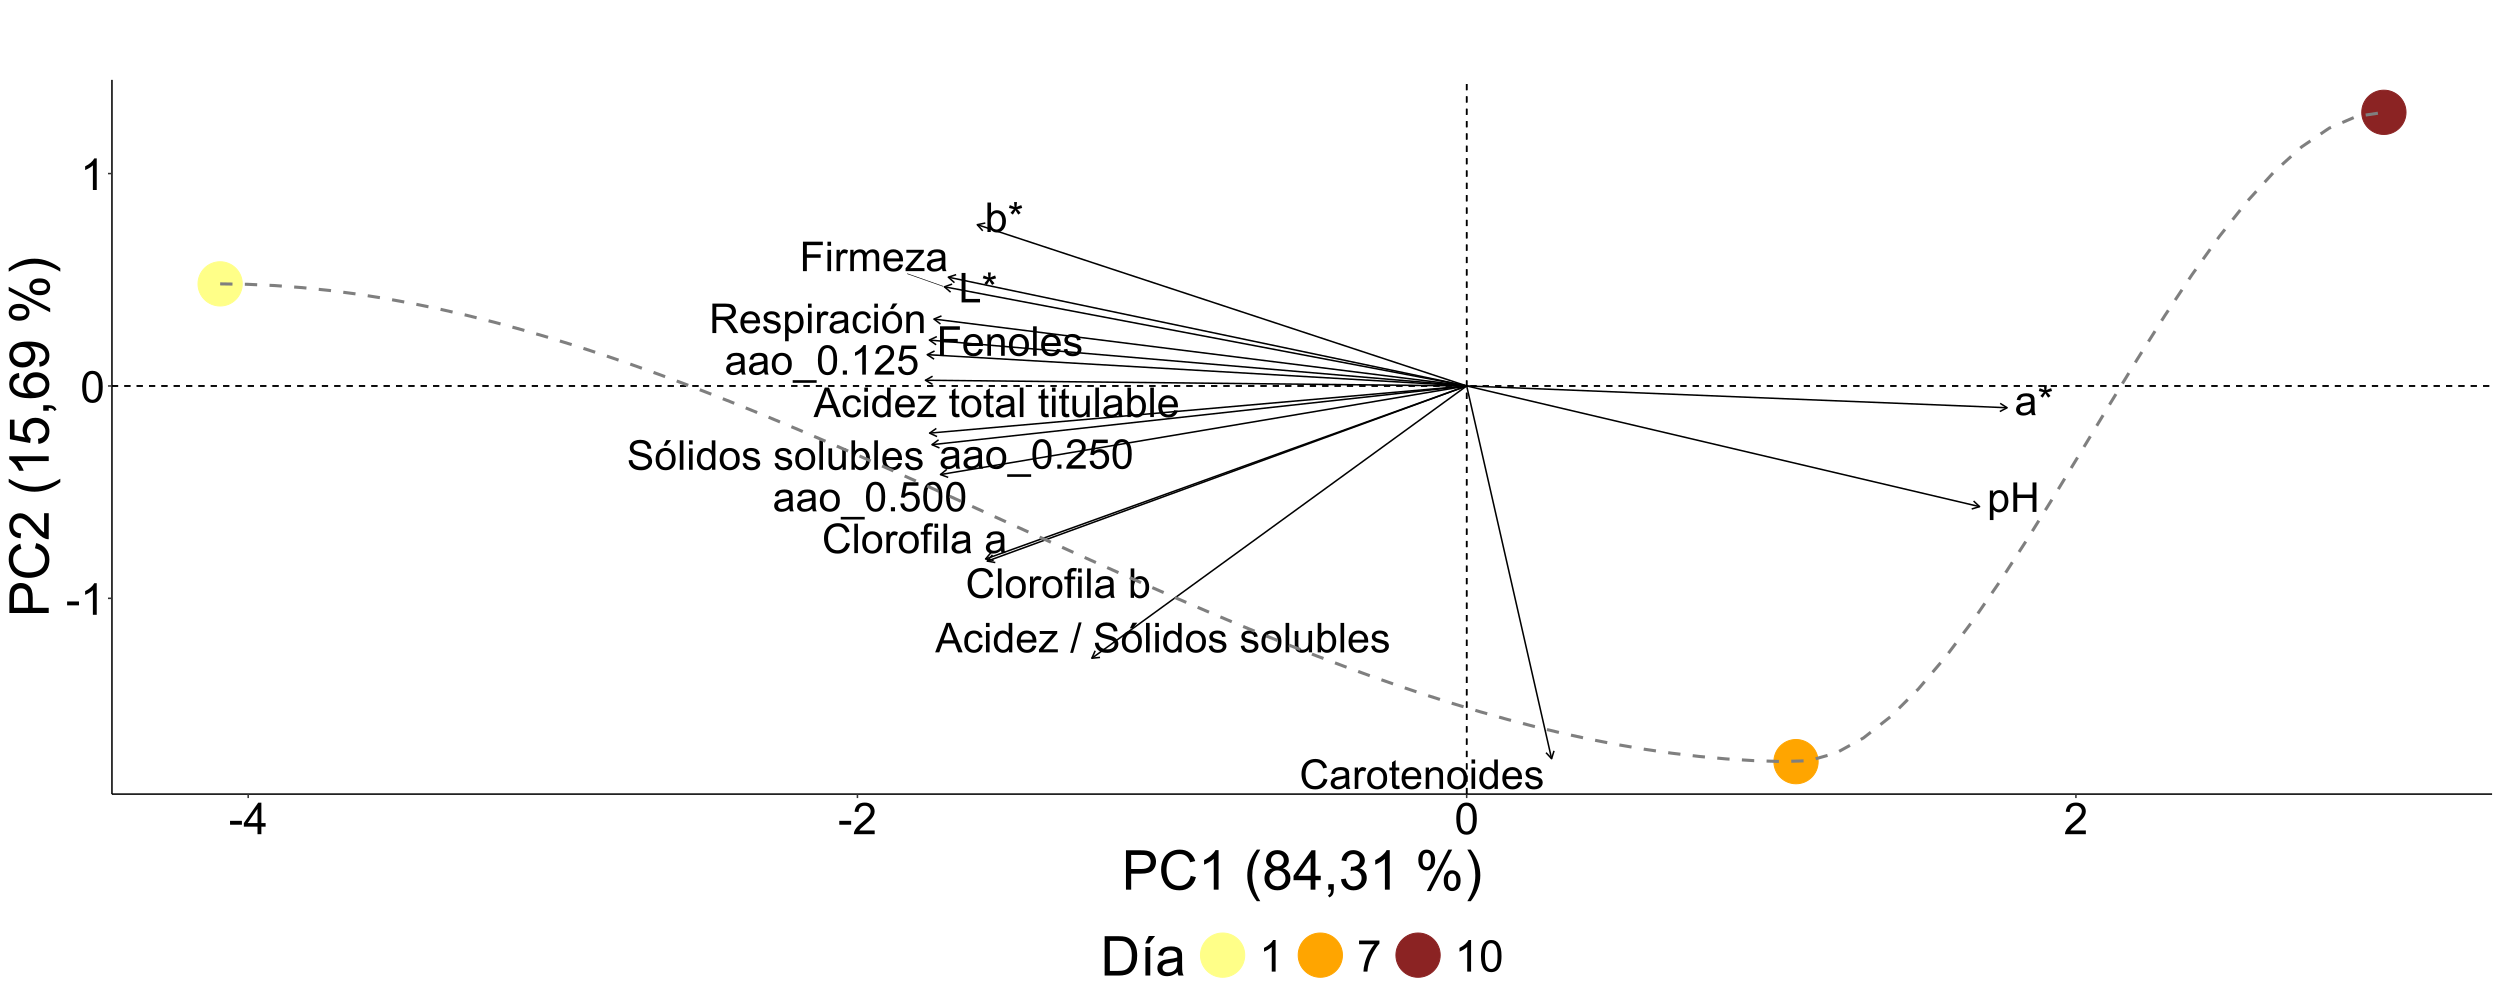 <?xml version="1.0" encoding="UTF-8"?>
<svg xmlns="http://www.w3.org/2000/svg" xmlns:xlink="http://www.w3.org/1999/xlink" width="1728" height="691" viewBox="0 0 1728 691">
<defs>
<g>
<g id="glyph-0-0">
<path d="M 2.336 0 L 2.336 -20.367 L 16.074 -20.367 L 16.074 -17.965 L 5.027 -17.965 L 5.027 -11.656 L 14.586 -11.656 L 14.586 -9.254 L 5.027 -9.254 L 5.027 0 Z M 2.336 0 "/>
</g>
<g id="glyph-0-1">
<path d="M 1.891 -17.492 L 1.891 -20.367 L 4.391 -20.367 L 4.391 -17.492 L 1.891 -17.492 M 1.891 0 L 1.891 -14.754 L 4.391 -14.754 L 4.391 0 Z M 1.891 0 "/>
</g>
<g id="glyph-0-2">
<path d="M 1.848 0 L 1.848 -14.754 L 4.098 -14.754 L 4.098 -12.516 C 4.672 -13.562 5.203 -14.254 5.688 -14.586 C 6.176 -14.922 6.711 -15.086 7.293 -15.086 C 8.137 -15.086 8.992 -14.82 9.863 -14.281 L 9.004 -11.961 C 8.391 -12.324 7.781 -12.504 7.168 -12.504 C 6.621 -12.504 6.133 -12.34 5.695 -12.012 C 5.262 -11.684 4.949 -11.227 4.766 -10.641 C 4.488 -9.754 4.348 -8.781 4.348 -7.723 L 4.348 0 Z M 1.848 0 "/>
</g>
<g id="glyph-0-3">
<path d="M 1.875 0 L 1.875 -14.754 L 4.113 -14.754 L 4.113 -12.684 C 4.574 -13.406 5.191 -13.988 5.961 -14.43 C 6.73 -14.867 7.605 -15.086 8.586 -15.086 C 9.68 -15.086 10.574 -14.859 11.273 -14.406 C 11.973 -13.953 12.465 -13.32 12.754 -12.504 C 13.922 -14.227 15.441 -15.086 17.312 -15.086 C 18.773 -15.086 19.898 -14.684 20.688 -13.871 C 21.473 -13.062 21.867 -11.812 21.867 -10.129 L 21.867 0 L 19.379 0 L 19.379 -9.293 C 19.379 -10.293 19.301 -11.016 19.137 -11.453 C 18.977 -11.895 18.68 -12.25 18.254 -12.516 C 17.828 -12.785 17.328 -12.922 16.754 -12.922 C 15.719 -12.922 14.855 -12.574 14.172 -11.887 C 13.484 -11.195 13.145 -10.09 13.145 -8.57 L 13.145 0 L 10.641 0 L 10.641 -9.586 C 10.641 -10.699 10.438 -11.531 10.031 -12.086 C 9.625 -12.645 8.957 -12.922 8.031 -12.922 C 7.328 -12.922 6.676 -12.734 6.078 -12.363 C 5.48 -11.996 5.047 -11.453 4.777 -10.738 C 4.512 -10.027 4.375 -8.996 4.375 -7.656 L 4.375 0 Z M 1.875 0 "/>
</g>
<g id="glyph-0-4">
<path d="M 11.977 -4.75 L 14.559 -4.434 C 14.152 -2.922 13.398 -1.75 12.297 -0.918 C 11.191 -0.082 9.785 0.332 8.07 0.332 C 5.914 0.332 4.203 -0.332 2.938 -1.66 C 1.676 -2.988 1.043 -4.852 1.043 -7.254 C 1.043 -9.734 1.68 -11.66 2.961 -13.031 C 4.238 -14.402 5.895 -15.086 7.934 -15.086 C 9.906 -15.086 11.516 -14.418 12.77 -13.074 C 14.02 -11.73 14.645 -9.84 14.645 -7.406 C 14.645 -7.258 14.637 -7.035 14.629 -6.738 L 3.625 -6.738 C 3.719 -5.117 4.176 -3.875 5 -3.016 C 5.824 -2.152 6.855 -1.723 8.086 -1.723 C 9.004 -1.723 9.785 -1.965 10.434 -2.445 C 11.082 -2.926 11.598 -3.695 11.977 -4.75 M 3.766 -8.793 L 12.004 -8.793 C 11.891 -10.035 11.578 -10.965 11.059 -11.586 C 10.262 -12.551 9.23 -13.031 7.961 -13.031 C 6.812 -13.031 5.848 -12.648 5.062 -11.879 C 4.281 -11.109 3.848 -10.082 3.766 -8.793 Z M 3.766 -8.793 "/>
</g>
<g id="glyph-0-5">
<path d="M 0.555 0 L 0.555 -2.027 L 9.949 -12.809 C 8.883 -12.754 7.941 -12.727 7.129 -12.727 L 1.113 -12.727 L 1.113 -14.754 L 13.172 -14.754 L 13.172 -13.102 L 5.184 -3.738 L 3.641 -2.027 C 4.762 -2.113 5.812 -2.152 6.793 -2.152 L 13.613 -2.152 L 13.613 0 Z M 0.555 0 "/>
</g>
<g id="glyph-0-6">
<path d="M 11.504 -1.82 C 10.578 -1.031 9.688 -0.477 8.828 -0.152 C 7.973 0.172 7.055 0.332 6.07 0.332 C 4.449 0.332 3.203 -0.062 2.336 -0.855 C 1.465 -1.645 1.027 -2.656 1.027 -3.891 C 1.027 -4.613 1.191 -5.273 1.52 -5.871 C 1.852 -6.469 2.281 -6.945 2.812 -7.309 C 3.348 -7.668 3.945 -7.941 4.613 -8.129 C 5.102 -8.258 5.844 -8.383 6.836 -8.504 C 8.855 -8.742 10.34 -9.031 11.297 -9.363 C 11.305 -9.707 11.309 -9.926 11.309 -10.016 C 11.309 -11.035 11.074 -11.754 10.602 -12.172 C 9.961 -12.734 9.012 -13.02 7.754 -13.02 C 6.574 -13.02 5.707 -12.812 5.148 -12.398 C 4.586 -11.988 4.172 -11.258 3.902 -10.211 L 1.457 -10.543 C 1.68 -11.59 2.047 -12.438 2.555 -13.082 C 3.066 -13.723 3.801 -14.219 4.766 -14.566 C 5.73 -14.914 6.844 -15.086 8.113 -15.086 C 9.375 -15.086 10.398 -14.941 11.184 -14.645 C 11.973 -14.348 12.551 -13.973 12.922 -13.523 C 13.289 -13.074 13.551 -12.508 13.699 -11.824 C 13.781 -11.398 13.824 -10.629 13.824 -9.516 L 13.824 -6.184 C 13.824 -3.859 13.875 -2.387 13.984 -1.77 C 14.09 -1.156 14.301 -0.566 14.617 0 L 12.004 0 C 11.746 -0.52 11.578 -1.125 11.504 -1.82 M 11.297 -7.406 C 10.387 -7.035 9.027 -6.719 7.211 -6.461 C 6.184 -6.312 5.457 -6.145 5.027 -5.961 C 4.602 -5.773 4.273 -5.504 4.043 -5.148 C 3.812 -4.789 3.695 -4.395 3.695 -3.961 C 3.695 -3.293 3.949 -2.738 4.453 -2.293 C 4.957 -1.848 5.695 -1.625 6.668 -1.625 C 7.633 -1.625 8.488 -1.836 9.238 -2.258 C 9.988 -2.68 10.539 -3.254 10.891 -3.988 C 11.16 -4.551 11.297 -5.387 11.297 -6.488 Z M 11.297 -7.406 "/>
</g>
<g id="glyph-0-7">
<path d="M 2.082 0 L 2.082 -20.367 L 4.777 -20.367 L 4.777 -2.402 L 14.809 -2.402 L 14.809 0 Z M 2.082 0 "/>
</g>
<g id="glyph-0-8">
<path d="M 0.891 -16.629 L 1.527 -18.602 C 3 -18.086 4.07 -17.637 4.738 -17.254 C 4.562 -18.93 4.469 -20.086 4.461 -20.715 L 6.473 -20.715 C 6.445 -19.797 6.34 -18.648 6.156 -17.27 C 7.109 -17.75 8.203 -18.195 9.434 -18.602 L 10.074 -16.629 C 8.895 -16.242 7.742 -15.98 6.613 -15.852 C 7.18 -15.359 7.973 -14.484 9.004 -13.227 L 7.336 -12.047 C 6.797 -12.777 6.164 -13.773 5.434 -15.031 C 4.746 -13.727 4.145 -12.73 3.625 -12.047 L 1.988 -13.227 C 3.062 -14.551 3.828 -15.426 4.293 -15.852 C 3.098 -16.082 1.965 -16.344 0.891 -16.629 Z M 0.891 -16.629 "/>
</g>
<g id="glyph-0-9">
<path d="M 4.184 0 L 1.863 0 L 1.863 -20.367 L 4.363 -20.367 L 4.363 -13.102 C 5.418 -14.426 6.766 -15.086 8.406 -15.086 C 9.312 -15.086 10.172 -14.906 10.98 -14.539 C 11.793 -14.172 12.461 -13.66 12.984 -12.996 C 13.508 -12.336 13.918 -11.535 14.211 -10.602 C 14.508 -9.664 14.656 -8.664 14.656 -7.598 C 14.656 -5.07 14.031 -3.117 12.781 -1.738 C 11.531 -0.355 10.031 0.332 8.281 0.332 C 6.539 0.332 5.172 -0.395 4.184 -1.848 L 4.184 0 M 4.152 -7.488 C 4.152 -5.719 4.395 -4.441 4.875 -3.652 C 5.664 -2.367 6.73 -1.723 8.07 -1.723 C 9.164 -1.723 10.109 -2.199 10.906 -3.148 C 11.703 -4.098 12.102 -5.512 12.102 -7.391 C 12.102 -9.316 11.719 -10.738 10.953 -11.656 C 10.191 -12.574 9.266 -13.031 8.184 -13.031 C 7.09 -13.031 6.145 -12.559 5.348 -11.609 C 4.551 -10.66 4.152 -9.285 4.152 -7.488 Z M 4.152 -7.488 "/>
</g>
<g id="glyph-0-10">
<path d="M 0.945 -7.379 C 0.945 -10.109 1.703 -12.133 3.223 -13.449 C 4.492 -14.543 6.039 -15.086 7.863 -15.086 C 9.891 -15.086 11.551 -14.422 12.836 -13.094 C 14.125 -11.766 14.77 -9.93 14.77 -7.586 C 14.77 -5.688 14.484 -4.191 13.914 -3.105 C 13.344 -2.016 12.516 -1.172 11.426 -0.57 C 10.34 0.031 9.152 0.332 7.863 0.332 C 5.797 0.332 4.129 -0.328 2.855 -1.652 C 1.582 -2.977 0.945 -4.887 0.945 -7.379 M 3.516 -7.379 C 3.516 -5.488 3.926 -4.074 4.75 -3.133 C 5.574 -2.191 6.613 -1.723 7.863 -1.723 C 9.105 -1.723 10.137 -2.195 10.961 -3.141 C 11.785 -4.086 12.199 -5.523 12.199 -7.461 C 12.199 -9.285 11.785 -10.668 10.953 -11.609 C 10.125 -12.547 9.094 -13.02 7.863 -13.02 C 6.613 -13.02 5.574 -12.551 4.75 -11.613 C 3.926 -10.68 3.516 -9.266 3.516 -7.379 Z M 3.516 -7.379 "/>
</g>
<g id="glyph-0-11">
<path d="M -0.43 5.656 L -0.43 3.848 L 16.145 3.848 L 16.145 5.656 Z M -0.43 5.656 "/>
</g>
<g id="glyph-0-12">
<path d="M 1.18 -10.043 C 1.18 -12.453 1.43 -14.391 1.926 -15.859 C 2.418 -17.328 3.156 -18.461 4.133 -19.254 C 5.109 -20.051 6.34 -20.449 7.82 -20.449 C 8.914 -20.449 9.875 -20.23 10.699 -19.789 C 11.523 -19.352 12.203 -18.715 12.738 -17.887 C 13.277 -17.059 13.699 -16.047 14.004 -14.859 C 14.309 -13.668 14.461 -12.062 14.461 -10.043 C 14.461 -7.656 14.219 -5.727 13.727 -4.258 C 13.234 -2.789 12.5 -1.656 11.523 -0.855 C 10.547 -0.055 9.312 0.348 7.82 0.348 C 5.859 0.348 4.316 -0.355 3.195 -1.766 C 1.852 -3.461 1.18 -6.219 1.18 -10.043 M 3.75 -10.043 C 3.75 -6.699 4.141 -4.477 4.926 -3.367 C 5.707 -2.262 6.672 -1.707 7.82 -1.707 C 8.969 -1.707 9.938 -2.266 10.719 -3.375 C 11.5 -4.488 11.891 -6.711 11.891 -10.043 C 11.891 -13.398 11.5 -15.625 10.719 -16.727 C 9.938 -17.828 8.961 -18.379 7.793 -18.379 C 6.645 -18.379 5.73 -17.895 5.043 -16.922 C 4.184 -15.68 3.75 -13.387 3.75 -10.043 Z M 3.75 -10.043 "/>
</g>
<g id="glyph-0-13">
<path d="M 2.586 0 L 2.586 -2.848 L 5.434 -2.848 L 5.434 0 Z M 2.586 0 "/>
</g>
<g id="glyph-0-14">
<path d="M 10.602 0 L 8.098 0 L 8.098 -15.934 C 7.496 -15.359 6.707 -14.785 5.73 -14.211 C 4.754 -13.637 3.875 -13.207 3.098 -12.922 L 3.098 -15.336 C 4.496 -15.996 5.719 -16.793 6.766 -17.727 C 7.812 -18.664 8.555 -19.57 8.988 -20.449 L 10.602 -20.449 Z M 10.602 0 "/>
</g>
<g id="glyph-0-15">
<path d="M 14.324 -2.402 L 14.324 0 L 0.863 0 C 0.844 -0.602 0.941 -1.18 1.152 -1.738 C 1.496 -2.652 2.043 -3.555 2.801 -4.445 C 3.555 -5.336 4.645 -6.363 6.07 -7.531 C 8.285 -9.344 9.781 -10.785 10.559 -11.844 C 11.336 -12.902 11.727 -13.906 11.727 -14.852 C 11.727 -15.844 11.371 -16.68 10.664 -17.359 C 9.953 -18.039 9.031 -18.379 7.891 -18.379 C 6.688 -18.379 5.723 -18.02 5 -17.297 C 4.277 -16.574 3.914 -15.574 3.902 -14.297 L 1.332 -14.559 C 1.508 -16.477 2.172 -17.938 3.32 -18.941 C 4.469 -19.949 6.012 -20.449 7.945 -20.449 C 9.902 -20.449 11.449 -19.91 12.586 -18.824 C 13.727 -17.742 14.297 -16.398 14.297 -14.797 C 14.297 -13.98 14.129 -13.18 13.797 -12.391 C 13.461 -11.605 12.91 -10.777 12.137 -9.906 C 11.363 -9.035 10.078 -7.84 8.281 -6.32 C 6.781 -5.062 5.816 -4.207 5.391 -3.758 C 4.965 -3.309 4.613 -2.855 4.336 -2.402 Z M 14.324 -2.402 "/>
</g>
<g id="glyph-0-16">
<path d="M 1.18 -5.336 L 3.809 -5.559 C 4 -4.277 4.453 -3.316 5.16 -2.676 C 5.871 -2.031 6.723 -1.707 7.723 -1.707 C 8.93 -1.707 9.949 -2.164 10.781 -3.07 C 11.613 -3.977 12.031 -5.184 12.031 -6.684 C 12.031 -8.109 11.629 -9.234 10.828 -10.059 C 10.027 -10.883 8.98 -11.297 7.684 -11.297 C 6.879 -11.297 6.148 -11.113 5.5 -10.746 C 4.852 -10.379 4.344 -9.906 3.973 -9.32 L 1.625 -9.629 L 3.598 -20.09 L 13.727 -20.09 L 13.727 -17.699 L 5.598 -17.699 L 4.5 -12.227 C 5.723 -13.078 7.008 -13.504 8.352 -13.504 C 10.129 -13.504 11.629 -12.887 12.852 -11.656 C 14.074 -10.426 14.684 -8.84 14.684 -6.906 C 14.684 -5.062 14.148 -3.469 13.074 -2.125 C 11.766 -0.477 9.984 0.348 7.723 0.348 C 5.871 0.348 4.359 -0.172 3.188 -1.207 C 2.016 -2.246 1.348 -3.621 1.18 -5.336 Z M 1.18 -5.336 "/>
</g>
<g id="glyph-0-17">
<path d="M 1.875 0 L 1.875 -14.754 L 4.125 -14.754 L 4.125 -12.656 C 5.211 -14.277 6.773 -15.086 8.82 -15.086 C 9.711 -15.086 10.527 -14.93 11.273 -14.609 C 12.02 -14.289 12.578 -13.871 12.949 -13.352 C 13.32 -12.832 13.578 -12.215 13.727 -11.504 C 13.82 -11.039 13.863 -10.23 13.863 -9.07 L 13.863 0 L 11.363 0 L 11.363 -8.977 C 11.363 -9.992 11.266 -10.754 11.074 -11.262 C 10.879 -11.766 10.531 -12.168 10.039 -12.469 C 9.543 -12.77 8.961 -12.922 8.293 -12.922 C 7.23 -12.922 6.309 -12.582 5.535 -11.906 C 4.762 -11.23 4.375 -9.949 4.375 -8.059 L 4.375 0 Z M 1.875 0 "/>
</g>
<g id="glyph-0-18">
<path d="M 1.82 0 L 1.82 -20.367 L 4.32 -20.367 L 4.32 0 Z M 1.82 0 "/>
</g>
<g id="glyph-0-19">
<path d="M 0.875 -4.402 L 3.348 -4.793 C 3.488 -3.801 3.875 -3.043 4.508 -2.516 C 5.145 -1.988 6.031 -1.723 7.168 -1.723 C 8.316 -1.723 9.168 -1.957 9.727 -2.426 C 10.281 -2.891 10.559 -3.441 10.559 -4.07 C 10.559 -4.637 10.312 -5.082 9.824 -5.406 C 9.48 -5.625 8.629 -5.91 7.266 -6.25 C 5.434 -6.715 4.16 -7.117 3.453 -7.453 C 2.742 -7.793 2.207 -8.258 1.84 -8.855 C 1.477 -9.453 1.293 -10.113 1.293 -10.836 C 1.293 -11.492 1.441 -12.102 1.742 -12.664 C 2.043 -13.223 2.453 -13.688 2.973 -14.059 C 3.363 -14.348 3.891 -14.59 4.562 -14.789 C 5.234 -14.988 5.957 -15.086 6.723 -15.086 C 7.883 -15.086 8.898 -14.922 9.773 -14.586 C 10.648 -14.254 11.297 -13.801 11.711 -13.234 C 12.129 -12.664 12.414 -11.902 12.574 -10.949 L 10.129 -10.613 C 10.016 -11.375 9.695 -11.965 9.164 -12.391 C 8.629 -12.82 7.879 -13.031 6.906 -13.031 C 5.758 -13.031 4.938 -12.84 4.445 -12.461 C 3.953 -12.082 3.711 -11.637 3.711 -11.129 C 3.711 -10.805 3.812 -10.512 4.016 -10.254 C 4.219 -9.984 4.539 -9.762 4.973 -9.586 C 5.223 -9.492 5.961 -9.281 7.184 -8.945 C 8.953 -8.477 10.188 -8.09 10.887 -7.785 C 11.586 -7.484 12.133 -7.047 12.531 -6.473 C 12.93 -5.898 13.129 -5.188 13.129 -4.336 C 13.129 -3.5 12.887 -2.715 12.398 -1.98 C 11.914 -1.242 11.211 -0.672 10.293 -0.27 C 9.379 0.133 8.34 0.332 7.184 0.332 C 5.266 0.332 3.805 -0.066 2.801 -0.863 C 1.793 -1.656 1.152 -2.84 0.875 -4.402 Z M 0.875 -4.402 "/>
</g>
<g id="glyph-0-20">
<path d="M 16.727 -7.141 L 19.422 -6.461 C 18.855 -4.246 17.84 -2.559 16.371 -1.395 C 14.906 -0.234 13.109 0.348 10.988 0.348 C 8.793 0.348 7.008 -0.098 5.633 -0.992 C 4.258 -1.887 3.211 -3.18 2.492 -4.875 C 1.777 -6.57 1.418 -8.391 1.418 -10.336 C 1.418 -12.457 1.824 -14.309 2.633 -15.887 C 3.441 -17.465 4.598 -18.664 6.094 -19.484 C 7.586 -20.305 9.234 -20.715 11.031 -20.715 C 13.07 -20.715 14.781 -20.195 16.172 -19.16 C 17.562 -18.121 18.527 -16.664 19.074 -14.781 L 16.422 -14.156 C 15.949 -15.641 15.266 -16.719 14.367 -17.395 C 13.469 -18.07 12.336 -18.406 10.977 -18.406 C 9.41 -18.406 8.102 -18.031 7.051 -17.281 C 6 -16.531 5.262 -15.523 4.836 -14.262 C 4.41 -12.996 4.195 -11.691 4.195 -10.352 C 4.195 -8.617 4.449 -7.105 4.953 -5.812 C 5.457 -4.523 6.242 -3.555 7.309 -2.918 C 8.371 -2.277 9.527 -1.957 10.766 -1.957 C 12.277 -1.957 13.555 -2.395 14.602 -3.266 C 15.648 -4.137 16.355 -5.426 16.727 -7.141 Z M 16.727 -7.141 "/>
</g>
<g id="glyph-0-21">
<path d="M 7.336 -2.238 L 7.695 -0.027 C 6.992 0.121 6.363 0.195 5.809 0.195 C 4.898 0.195 4.195 0.051 3.695 -0.234 C 3.195 -0.523 2.844 -0.902 2.641 -1.367 C 2.438 -1.836 2.336 -2.82 2.336 -4.32 L 2.336 -12.809 L 0.5 -12.809 L 0.5 -14.754 L 2.336 -14.754 L 2.336 -18.406 L 4.82 -19.91 L 4.82 -14.754 L 7.336 -14.754 L 7.336 -12.809 L 4.82 -12.809 L 4.82 -4.184 C 4.82 -3.469 4.863 -3.012 4.953 -2.805 C 5.039 -2.602 5.184 -2.441 5.383 -2.32 C 5.582 -2.199 5.867 -2.141 6.238 -2.141 C 6.516 -2.141 6.883 -2.172 7.336 -2.238 Z M 7.336 -2.238 "/>
</g>
<g id="glyph-0-22">
<path d="M 11.449 0 L 11.449 -1.863 C 10.512 -0.398 9.137 0.332 7.32 0.332 C 6.145 0.332 5.062 0.008 4.078 -0.641 C 3.09 -1.289 2.328 -2.191 1.785 -3.355 C 1.242 -4.516 0.973 -5.855 0.973 -7.363 C 0.973 -8.836 1.219 -10.172 1.707 -11.371 C 2.199 -12.57 2.938 -13.488 3.918 -14.129 C 4.898 -14.77 5.996 -15.086 7.211 -15.086 C 8.098 -15.086 8.891 -14.898 9.586 -14.523 C 10.281 -14.148 10.848 -13.66 11.281 -13.059 L 11.281 -20.367 L 13.77 -20.367 L 13.77 0 L 11.449 0 M 3.543 -7.363 C 3.543 -5.473 3.941 -4.062 4.738 -3.125 C 5.535 -2.191 6.473 -1.723 7.559 -1.723 C 8.652 -1.723 9.578 -2.168 10.344 -3.062 C 11.105 -3.957 11.488 -5.32 11.488 -7.156 C 11.488 -9.176 11.102 -10.656 10.324 -11.602 C 9.543 -12.547 8.586 -13.02 7.445 -13.02 C 6.336 -13.02 5.406 -12.562 4.66 -11.656 C 3.914 -10.75 3.543 -9.316 3.543 -7.363 Z M 3.543 -7.363 "/>
</g>
<g id="glyph-0-23">
<path d="M 2.473 0 L 2.473 -12.809 L 0.266 -12.809 L 0.266 -14.754 L 2.473 -14.754 L 2.473 -16.324 C 2.473 -17.316 2.562 -18.051 2.738 -18.531 C 2.977 -19.18 3.402 -19.707 4.008 -20.109 C 4.613 -20.512 5.465 -20.715 6.559 -20.715 C 7.262 -20.715 8.039 -20.633 8.891 -20.465 L 8.516 -18.281 C 7.996 -18.375 7.508 -18.422 7.043 -18.422 C 6.285 -18.422 5.746 -18.262 5.434 -17.938 C 5.117 -17.613 4.961 -17.004 4.961 -16.117 L 4.961 -14.754 L 7.836 -14.754 L 7.836 -12.809 L 4.961 -12.809 L 4.961 0 Z M 2.473 0 "/>
</g>
<g id="glyph-0-24">
</g>
<g id="glyph-0-25">
<path d="M 1.875 5.656 L 1.875 -14.754 L 4.152 -14.754 L 4.152 -12.836 C 4.691 -13.586 5.297 -14.148 5.973 -14.523 C 6.648 -14.898 7.469 -15.086 8.434 -15.086 C 9.691 -15.086 10.805 -14.762 11.766 -14.117 C 12.73 -13.469 13.457 -12.551 13.949 -11.371 C 14.438 -10.191 14.684 -8.895 14.684 -7.488 C 14.684 -5.98 14.414 -4.621 13.871 -3.41 C 13.332 -2.203 12.543 -1.277 11.512 -0.633 C 10.477 0.012 9.391 0.332 8.254 0.332 C 7.418 0.332 6.672 0.156 6.008 -0.195 C 5.348 -0.547 4.801 -0.992 4.375 -1.527 L 4.375 5.656 L 1.875 5.656 M 4.141 -7.293 C 4.141 -5.395 4.523 -3.992 5.293 -3.086 C 6.062 -2.176 6.992 -1.723 8.086 -1.723 C 9.195 -1.723 10.148 -2.191 10.941 -3.133 C 11.734 -4.074 12.129 -5.531 12.129 -7.504 C 12.129 -9.383 11.742 -10.789 10.969 -11.727 C 10.195 -12.66 9.27 -13.129 8.195 -13.129 C 7.133 -13.129 6.188 -12.633 5.371 -11.637 C 4.551 -10.641 4.141 -9.191 4.141 -7.293 Z M 4.141 -7.293 "/>
</g>
<g id="glyph-0-26">
<path d="M 2.277 0 L 2.277 -20.367 L 4.973 -20.367 L 4.973 -12.004 L 15.559 -12.004 L 15.559 -20.367 L 18.254 -20.367 L 18.254 0 L 15.559 0 L 15.559 -9.602 L 4.973 -9.602 L 4.973 0 Z M 2.277 0 "/>
</g>
<g id="glyph-0-27">
<path d="M -0.043 0 L 7.781 -20.367 L 10.684 -20.367 L 19.02 0 L 15.949 0 L 13.574 -6.168 L 5.059 -6.168 L 2.82 0 L -0.043 0 M 5.836 -8.363 L 12.738 -8.363 L 10.613 -14.004 C 9.965 -15.719 9.484 -17.125 9.168 -18.227 C 8.91 -16.922 8.543 -15.625 8.07 -14.336 Z M 5.836 -8.363 "/>
</g>
<g id="glyph-0-28">
<path d="M 11.504 -5.406 L 13.961 -5.086 C 13.695 -3.391 13.008 -2.062 11.898 -1.105 C 10.793 -0.145 9.434 0.332 7.82 0.332 C 5.801 0.332 4.18 -0.328 2.953 -1.645 C 1.727 -2.965 1.113 -4.859 1.113 -7.32 C 1.113 -8.914 1.375 -10.309 1.902 -11.504 C 2.43 -12.699 3.234 -13.594 4.312 -14.191 C 5.395 -14.789 6.566 -15.086 7.836 -15.086 C 9.438 -15.086 10.75 -14.684 11.766 -13.871 C 12.785 -13.062 13.438 -11.91 13.727 -10.418 L 11.297 -10.043 C 11.062 -11.035 10.652 -11.781 10.066 -12.281 C 9.477 -12.781 8.766 -13.031 7.934 -13.031 C 6.672 -13.031 5.648 -12.578 4.863 -11.676 C 4.074 -10.773 3.68 -9.344 3.68 -7.391 C 3.68 -5.41 4.062 -3.969 4.82 -3.07 C 5.582 -2.172 6.57 -1.723 7.793 -1.723 C 8.777 -1.723 9.594 -2.023 10.254 -2.625 C 10.91 -3.227 11.328 -4.152 11.504 -5.406 Z M 11.504 -5.406 "/>
</g>
<g id="glyph-0-29">
<path d="M 11.547 0 L 11.547 -2.168 C 10.398 -0.5 8.836 0.332 6.863 0.332 C 5.992 0.332 5.18 0.168 4.426 -0.168 C 3.672 -0.5 3.109 -0.918 2.742 -1.426 C 2.379 -1.93 2.121 -2.547 1.973 -3.277 C 1.871 -3.77 1.82 -4.547 1.82 -5.613 L 1.82 -14.754 L 4.32 -14.754 L 4.32 -6.57 C 4.32 -5.266 4.371 -4.387 4.473 -3.934 C 4.633 -3.273 4.965 -2.758 5.473 -2.383 C 5.984 -2.008 6.613 -1.82 7.363 -1.82 C 8.113 -1.82 8.816 -2.012 9.477 -2.398 C 10.133 -2.781 10.598 -3.305 10.871 -3.965 C 11.145 -4.629 11.281 -5.59 11.281 -6.848 L 11.281 -14.754 L 13.781 -14.754 L 13.781 0 Z M 11.547 0 "/>
</g>
<g id="glyph-0-30">
<path d="M 1.277 -6.543 L 3.82 -6.766 C 3.941 -5.746 4.223 -4.91 4.66 -4.258 C 5.102 -3.605 5.785 -3.078 6.711 -2.676 C 7.637 -2.273 8.68 -2.07 9.836 -2.07 C 10.863 -2.07 11.773 -2.223 12.559 -2.527 C 13.348 -2.836 13.934 -3.254 14.316 -3.785 C 14.699 -4.32 14.895 -4.898 14.895 -5.531 C 14.895 -6.168 14.707 -6.727 14.336 -7.203 C 13.969 -7.68 13.355 -8.082 12.504 -8.406 C 11.957 -8.617 10.75 -8.949 8.879 -9.398 C 7.008 -9.848 5.695 -10.273 4.945 -10.668 C 3.973 -11.18 3.25 -11.812 2.773 -12.566 C 2.293 -13.32 2.055 -14.168 2.055 -15.102 C 2.055 -16.129 2.348 -17.09 2.93 -17.984 C 3.516 -18.879 4.367 -19.555 5.488 -20.02 C 6.609 -20.484 7.855 -20.715 9.227 -20.715 C 10.734 -20.715 12.066 -20.473 13.219 -19.984 C 14.371 -19.5 15.258 -18.785 15.879 -17.84 C 16.5 -16.895 16.832 -15.824 16.879 -14.629 L 14.297 -14.434 C 14.156 -15.723 13.688 -16.695 12.887 -17.352 C 12.086 -18.012 10.902 -18.34 9.336 -18.34 C 7.707 -18.34 6.52 -18.039 5.773 -17.441 C 5.027 -16.844 4.652 -16.125 4.652 -15.281 C 4.652 -14.551 4.918 -13.949 5.445 -13.477 C 5.965 -13.004 7.32 -12.52 9.508 -12.023 C 11.699 -11.527 13.203 -11.098 14.02 -10.727 C 15.203 -10.18 16.078 -9.488 16.645 -8.648 C 17.207 -7.809 17.492 -6.844 17.492 -5.75 C 17.492 -4.668 17.18 -3.648 16.559 -2.688 C 15.941 -1.73 15.047 -0.984 13.887 -0.453 C 12.723 0.082 11.414 0.348 9.961 0.348 C 8.117 0.348 6.574 0.078 5.328 -0.457 C 4.082 -0.996 3.105 -1.805 2.398 -2.883 C 1.688 -3.961 1.316 -5.184 1.277 -6.543 Z M 1.277 -6.543 "/>
</g>
<g id="glyph-0-31">
<path d="M 0.945 -7.379 C 0.945 -10.109 1.703 -12.133 3.223 -13.449 C 4.492 -14.543 6.039 -15.086 7.863 -15.086 C 9.891 -15.086 11.551 -14.422 12.836 -13.094 C 14.125 -11.766 14.77 -9.93 14.77 -7.586 C 14.77 -5.688 14.484 -4.191 13.914 -3.105 C 13.344 -2.016 12.516 -1.172 11.426 -0.57 C 10.34 0.031 9.152 0.332 7.863 0.332 C 5.797 0.332 4.129 -0.328 2.855 -1.652 C 1.582 -2.977 0.945 -4.887 0.945 -7.379 M 3.516 -7.379 C 3.516 -5.488 3.926 -4.074 4.75 -3.133 C 5.574 -2.191 6.613 -1.723 7.863 -1.723 C 9.105 -1.723 10.137 -2.195 10.961 -3.141 C 11.785 -4.086 12.199 -5.523 12.199 -7.461 C 12.199 -9.285 11.785 -10.668 10.953 -11.609 C 10.125 -12.547 9.094 -13.02 7.863 -13.02 C 6.613 -13.02 5.574 -12.551 4.75 -11.613 C 3.926 -10.68 3.516 -9.266 3.516 -7.379 M 6.473 -16.59 L 8.32 -20.477 L 11.602 -20.477 L 8.543 -16.59 Z M 6.473 -16.59 "/>
</g>
<g id="glyph-0-32">
<path d="M 2.238 0 L 2.238 -20.367 L 11.266 -20.367 C 13.082 -20.367 14.461 -20.184 15.406 -19.816 C 16.352 -19.453 17.105 -18.805 17.672 -17.879 C 18.238 -16.953 18.52 -15.93 18.52 -14.809 C 18.52 -13.363 18.051 -12.148 17.117 -11.156 C 16.18 -10.164 14.734 -9.535 12.781 -9.266 C 13.496 -8.926 14.035 -8.586 14.406 -8.254 C 15.195 -7.531 15.941 -6.625 16.645 -5.543 L 20.188 0 L 16.797 0 L 14.102 -4.238 C 13.312 -5.461 12.664 -6.395 12.156 -7.043 C 11.648 -7.691 11.191 -8.145 10.789 -8.406 C 10.387 -8.664 9.977 -8.844 9.559 -8.945 C 9.254 -9.012 8.754 -9.043 8.059 -9.043 L 4.934 -9.043 L 4.934 0 L 2.238 0 M 4.934 -11.379 L 10.727 -11.379 C 11.957 -11.379 12.922 -11.504 13.613 -11.762 C 14.309 -12.016 14.836 -12.422 15.199 -12.984 C 15.559 -13.543 15.742 -14.152 15.742 -14.809 C 15.742 -15.773 15.391 -16.566 14.691 -17.188 C 13.992 -17.805 12.887 -18.117 11.379 -18.117 L 4.934 -18.117 Z M 4.934 -11.379 "/>
</g>
<g id="glyph-0-33">
<path d="M 0 0.348 L 5.906 -20.715 L 7.906 -20.715 L 2.016 0.348 Z M 0 0.348 "/>
</g>
<g id="glyph-1-0">
<path d="M 0.965 -6.531 L 0.965 -9.219 L 9.172 -9.219 L 9.172 -6.531 Z M 0.965 -6.531 "/>
</g>
<g id="glyph-1-1">
<path d="M 11.324 0 L 8.652 0 L 8.652 -17.027 C 8.012 -16.414 7.168 -15.797 6.125 -15.184 C 5.078 -14.57 4.141 -14.113 3.309 -13.805 L 3.309 -16.387 C 4.805 -17.09 6.109 -17.941 7.23 -18.941 C 8.348 -19.941 9.141 -20.91 9.605 -21.852 L 11.324 -21.852 Z M 11.324 0 "/>
</g>
<g id="glyph-1-2">
<path d="M 1.262 -10.73 C 1.262 -13.305 1.527 -15.375 2.055 -16.945 C 2.586 -18.512 3.371 -19.723 4.414 -20.574 C 5.461 -21.426 6.773 -21.852 8.355 -21.852 C 9.523 -21.852 10.551 -21.613 11.43 -21.145 C 12.309 -20.676 13.039 -19.996 13.613 -19.109 C 14.188 -18.227 14.637 -17.148 14.961 -15.875 C 15.289 -14.605 15.453 -12.891 15.453 -10.73 C 15.453 -8.18 15.191 -6.117 14.664 -4.551 C 14.141 -2.98 13.355 -1.77 12.312 -0.914 C 11.27 -0.059 9.949 0.371 8.355 0.371 C 6.258 0.371 4.613 -0.383 3.414 -1.887 C 1.98 -3.695 1.262 -6.645 1.262 -10.73 M 4.008 -10.73 C 4.008 -7.16 4.426 -4.781 5.262 -3.602 C 6.098 -2.418 7.129 -1.824 8.355 -1.824 C 9.586 -1.824 10.617 -2.418 11.453 -3.605 C 12.289 -4.793 12.707 -7.168 12.707 -10.73 C 12.707 -14.312 12.289 -16.695 11.453 -17.871 C 10.617 -19.051 9.574 -19.637 8.328 -19.637 C 7.102 -19.637 6.121 -19.117 5.387 -18.078 C 4.469 -16.754 4.008 -14.305 4.008 -10.73 Z M 4.008 -10.73 "/>
</g>
<g id="glyph-1-3">
<path d="M 9.828 0 L 9.828 -5.211 L 0.387 -5.211 L 0.387 -7.66 L 10.316 -21.762 L 12.5 -21.762 L 12.5 -7.66 L 15.438 -7.66 L 15.438 -5.211 L 12.5 -5.211 L 12.5 0 L 9.828 0 M 9.828 -7.66 L 9.828 -17.473 L 3.012 -7.66 Z M 9.828 -7.66 "/>
</g>
<g id="glyph-1-4">
<path d="M 15.305 -2.566 L 15.305 0 L 0.922 0 C 0.902 -0.645 1.004 -1.262 1.23 -1.855 C 1.598 -2.836 2.184 -3.801 2.992 -4.75 C 3.797 -5.699 4.961 -6.797 6.488 -8.047 C 8.852 -9.984 10.449 -11.52 11.281 -12.656 C 12.113 -13.789 12.527 -14.859 12.527 -15.867 C 12.527 -16.926 12.148 -17.82 11.391 -18.547 C 10.637 -19.273 9.648 -19.637 8.43 -19.637 C 7.145 -19.637 6.117 -19.254 5.344 -18.48 C 4.57 -17.707 4.18 -16.641 4.172 -15.273 L 1.426 -15.555 C 1.613 -17.605 2.32 -19.164 3.547 -20.238 C 4.773 -21.312 6.422 -21.852 8.492 -21.852 C 10.578 -21.852 12.23 -21.27 13.449 -20.113 C 14.664 -18.957 15.273 -17.52 15.273 -15.809 C 15.273 -14.938 15.098 -14.082 14.738 -13.242 C 14.383 -12.398 13.793 -11.516 12.965 -10.582 C 12.141 -9.652 10.766 -8.375 8.848 -6.754 C 7.242 -5.406 6.215 -4.496 5.758 -4.016 C 5.305 -3.535 4.93 -3.055 4.633 -2.566 Z M 15.305 -2.566 "/>
</g>
<g id="glyph-1-5">
<path d="M 1.441 -18.91 L 1.441 -21.48 L 15.527 -21.48 L 15.527 -19.402 C 14.141 -17.926 12.77 -15.969 11.406 -13.523 C 10.047 -11.078 8.996 -8.566 8.254 -5.98 C 7.719 -4.16 7.379 -2.168 7.23 0 L 4.484 0 C 4.512 -1.711 4.848 -3.781 5.492 -6.203 C 6.137 -8.629 7.059 -10.969 8.262 -13.219 C 9.461 -15.469 10.742 -17.367 12.098 -18.91 Z M 1.441 -18.91 "/>
</g>
<g id="glyph-2-0">
<path d="M 2.93 0 L 2.93 -27.203 L 13.191 -27.203 C 15 -27.203 16.379 -27.113 17.328 -26.941 C 18.664 -26.719 19.785 -26.297 20.688 -25.672 C 21.59 -25.047 22.316 -24.172 22.867 -23.047 C 23.418 -21.918 23.695 -20.684 23.695 -19.336 C 23.695 -17.02 22.957 -15.062 21.484 -13.461 C 20.016 -11.859 17.355 -11.059 13.508 -11.059 L 6.531 -11.059 L 6.531 0 L 2.93 0 M 6.531 -14.27 L 13.562 -14.27 C 15.891 -14.27 17.539 -14.703 18.516 -15.566 C 19.496 -16.434 19.984 -17.652 19.984 -19.223 C 19.984 -20.359 19.695 -21.336 19.121 -22.145 C 18.547 -22.957 17.789 -23.492 16.848 -23.75 C 16.242 -23.91 15.121 -23.992 13.488 -23.992 L 6.531 -23.992 Z M 6.531 -14.27 "/>
</g>
<g id="glyph-2-1">
<path d="M 22.34 -9.539 L 25.938 -8.629 C 25.184 -5.672 23.828 -3.418 21.867 -1.863 C 19.906 -0.312 17.508 0.465 14.676 0.465 C 11.746 0.465 9.359 -0.133 7.523 -1.328 C 5.688 -2.52 4.289 -4.25 3.332 -6.512 C 2.371 -8.777 1.891 -11.207 1.891 -13.805 C 1.891 -16.637 2.434 -19.109 3.516 -21.219 C 4.598 -23.328 6.137 -24.93 8.137 -26.023 C 10.133 -27.117 12.332 -27.664 14.734 -27.664 C 17.453 -27.664 19.742 -26.973 21.598 -25.586 C 23.453 -24.203 24.746 -22.254 25.477 -19.742 L 21.93 -18.906 C 21.301 -20.887 20.387 -22.328 19.188 -23.23 C 17.984 -24.133 16.477 -24.586 14.656 -24.586 C 12.566 -24.586 10.82 -24.086 9.418 -23.082 C 8.012 -22.078 7.027 -20.734 6.457 -19.047 C 5.887 -17.359 5.602 -15.617 5.602 -13.824 C 5.602 -11.512 5.941 -9.492 6.613 -7.766 C 7.289 -6.039 8.336 -4.75 9.758 -3.898 C 11.184 -3.043 12.723 -2.617 14.379 -2.617 C 16.395 -2.617 18.102 -3.199 19.5 -4.359 C 20.898 -5.523 21.844 -7.25 22.34 -9.539 Z M 22.34 -9.539 "/>
</g>
<g id="glyph-2-2">
<path d="M 14.156 0 L 10.816 0 L 10.816 -21.281 C 10.012 -20.516 8.957 -19.75 7.652 -18.98 C 6.348 -18.215 5.176 -17.641 4.137 -17.258 L 4.137 -20.484 C 6.004 -21.363 7.637 -22.426 9.035 -23.676 C 10.434 -24.926 11.422 -26.137 12.004 -27.312 L 14.156 -27.312 Z M 14.156 0 "/>
</g>
<g id="glyph-2-3">
</g>
<g id="glyph-2-4">
<path d="M 8.887 7.996 C 7.043 5.672 5.484 2.949 4.211 -0.168 C 2.938 -3.285 2.301 -6.512 2.301 -9.852 C 2.301 -12.797 2.777 -15.617 3.73 -18.312 C 4.844 -21.441 6.562 -24.559 8.887 -27.664 L 11.281 -27.664 C 9.785 -25.094 8.797 -23.254 8.312 -22.156 C 7.559 -20.445 6.965 -18.664 6.531 -16.812 C 6 -14.496 5.734 -12.172 5.734 -9.836 C 5.734 -3.883 7.582 2.059 11.281 7.996 Z M 8.887 7.996 "/>
</g>
<g id="glyph-2-5">
<path d="M 6.719 -14.75 C 5.332 -15.258 4.305 -15.98 3.637 -16.922 C 2.969 -17.863 2.633 -18.988 2.633 -20.297 C 2.633 -22.277 3.348 -23.941 4.77 -25.289 C 6.191 -26.637 8.082 -27.312 10.445 -27.312 C 12.82 -27.312 14.734 -26.621 16.18 -25.242 C 17.625 -23.863 18.352 -22.184 18.352 -20.207 C 18.352 -18.945 18.02 -17.848 17.359 -16.914 C 16.695 -15.98 15.691 -15.258 14.344 -14.75 C 16.012 -14.207 17.285 -13.328 18.156 -12.117 C 19.027 -10.902 19.465 -9.457 19.465 -7.773 C 19.465 -5.449 18.641 -3.496 16.996 -1.91 C 15.352 -0.328 13.188 0.465 10.5 0.465 C 7.816 0.465 5.652 -0.332 4.008 -1.922 C 2.363 -3.512 1.539 -5.492 1.539 -7.867 C 1.539 -9.637 1.988 -11.117 2.887 -12.312 C 3.781 -13.504 5.059 -14.316 6.719 -14.75 M 6.047 -20.41 C 6.047 -19.125 6.465 -18.07 7.293 -17.258 C 8.121 -16.438 9.195 -16.031 10.52 -16.031 C 11.809 -16.031 12.863 -16.438 13.684 -17.246 C 14.508 -18.059 14.918 -19.051 14.918 -20.227 C 14.918 -21.449 14.496 -22.48 13.648 -23.312 C 12.801 -24.148 11.746 -24.566 10.484 -24.566 C 9.211 -24.566 8.152 -24.156 7.312 -23.344 C 6.469 -22.523 6.047 -21.547 6.047 -20.41 M 4.973 -7.848 C 4.973 -6.895 5.199 -5.977 5.648 -5.086 C 6.102 -4.195 6.773 -3.504 7.664 -3.016 C 8.555 -2.527 9.512 -2.281 10.539 -2.281 C 12.133 -2.281 13.453 -2.797 14.492 -3.82 C 15.531 -4.848 16.051 -6.152 16.051 -7.738 C 16.051 -9.344 15.516 -10.676 14.445 -11.727 C 13.375 -12.777 12.035 -13.305 10.43 -13.305 C 8.855 -13.305 7.555 -12.785 6.523 -11.746 C 5.488 -10.707 4.973 -9.406 4.973 -7.848 Z M 4.973 -7.848 "/>
</g>
<g id="glyph-2-6">
<path d="M 12.281 0 L 12.281 -6.512 L 0.484 -6.512 L 0.484 -9.574 L 12.895 -27.203 L 15.625 -27.203 L 15.625 -9.574 L 19.297 -9.574 L 19.297 -6.512 L 15.625 -6.512 L 15.625 0 L 12.281 0 M 12.281 -9.574 L 12.281 -21.84 L 3.766 -9.574 Z M 12.281 -9.574 "/>
</g>
<g id="glyph-2-7">
<path d="M 3.375 0 L 3.375 -3.805 L 7.18 -3.805 L 7.18 0 C 7.18 1.398 6.934 2.527 6.438 3.387 C 5.945 4.246 5.156 4.91 4.082 5.383 L 3.156 3.953 C 3.859 3.645 4.379 3.188 4.711 2.59 C 5.047 1.988 5.234 1.125 5.27 0 Z M 3.375 0 "/>
</g>
<g id="glyph-2-8">
<path d="M 1.594 -7.18 L 4.938 -7.625 C 5.32 -5.734 5.973 -4.371 6.895 -3.535 C 7.816 -2.699 8.938 -2.281 10.262 -2.281 C 11.832 -2.281 13.16 -2.828 14.242 -3.914 C 15.324 -5.004 15.863 -6.352 15.863 -7.961 C 15.863 -9.492 15.363 -10.758 14.359 -11.754 C 13.359 -12.75 12.086 -13.25 10.539 -13.25 C 9.906 -13.25 9.121 -13.125 8.184 -12.875 L 8.555 -15.809 C 8.777 -15.785 8.957 -15.773 9.094 -15.773 C 10.516 -15.773 11.793 -16.141 12.934 -16.883 C 14.07 -17.625 14.641 -18.77 14.641 -20.316 C 14.641 -21.543 14.227 -22.555 13.398 -23.359 C 12.566 -24.164 11.496 -24.566 10.188 -24.566 C 8.887 -24.566 7.805 -24.156 6.938 -23.344 C 6.074 -22.523 5.516 -21.301 5.27 -19.668 L 1.93 -20.262 C 2.336 -22.5 3.266 -24.234 4.711 -25.465 C 6.16 -26.695 7.961 -27.312 10.113 -27.312 C 11.598 -27.312 12.965 -26.992 14.211 -26.355 C 15.461 -25.719 16.418 -24.852 17.078 -23.75 C 17.742 -22.648 18.07 -21.48 18.07 -20.242 C 18.07 -19.066 17.758 -17.996 17.125 -17.031 C 16.496 -16.066 15.562 -15.301 14.324 -14.734 C 15.934 -14.359 17.18 -13.59 18.07 -12.422 C 18.961 -11.254 19.406 -9.789 19.406 -8.035 C 19.406 -5.66 18.543 -3.645 16.812 -1.996 C 15.078 -0.344 12.891 0.484 10.242 0.484 C 7.855 0.484 5.871 -0.23 4.297 -1.652 C 2.719 -3.074 1.82 -4.918 1.594 -7.18 Z M 1.594 -7.18 "/>
</g>
<g id="glyph-2-9">
<path d="M 2.207 -20.672 C 2.207 -22.613 2.695 -24.262 3.672 -25.625 C 4.652 -26.984 6.066 -27.664 7.922 -27.664 C 9.629 -27.664 11.043 -27.055 12.164 -25.836 C 13.281 -24.617 13.844 -22.828 13.844 -20.465 C 13.844 -18.164 13.277 -16.395 12.145 -15.148 C 11.012 -13.906 9.617 -13.285 7.961 -13.285 C 6.316 -13.285 4.945 -13.898 3.852 -15.121 C 2.754 -16.348 2.207 -18.195 2.207 -20.672 M 8.016 -25.363 C 7.188 -25.363 6.496 -25.004 5.945 -24.289 C 5.395 -23.57 5.121 -22.254 5.121 -20.336 C 5.121 -18.594 5.398 -17.363 5.957 -16.652 C 6.512 -15.941 7.199 -15.586 8.016 -15.586 C 8.855 -15.586 9.551 -15.945 10.102 -16.664 C 10.652 -17.379 10.93 -18.691 10.93 -20.594 C 10.93 -22.352 10.648 -23.586 10.094 -24.297 C 9.539 -25.008 8.844 -25.363 8.016 -25.363 M 8.035 1 L 22.914 -27.664 L 25.625 -27.664 L 10.797 1 L 8.035 1 M 19.797 -6.383 C 19.797 -8.336 20.285 -9.992 21.266 -11.348 C 22.242 -12.699 23.664 -13.379 25.531 -13.379 C 27.238 -13.379 28.652 -12.77 29.77 -11.551 C 30.891 -10.332 31.449 -8.543 31.449 -6.18 C 31.449 -3.879 30.883 -2.105 29.754 -0.863 C 28.621 0.379 27.219 1 25.551 1 C 23.906 1 22.535 0.387 21.441 -0.844 C 20.344 -2.074 19.797 -3.922 19.797 -6.383 M 25.625 -11.078 C 24.781 -11.078 24.086 -10.719 23.535 -10 C 22.984 -9.285 22.711 -7.965 22.711 -6.047 C 22.711 -4.316 22.988 -3.094 23.547 -2.375 C 24.102 -1.656 24.789 -1.297 25.605 -1.297 C 26.461 -1.297 27.16 -1.656 27.711 -2.375 C 28.262 -3.094 28.539 -4.402 28.539 -6.309 C 28.539 -8.066 28.258 -9.301 27.703 -10.012 C 27.145 -10.723 26.453 -11.078 25.625 -11.078 Z M 25.625 -11.078 "/>
</g>
<g id="glyph-2-10">
<path d="M 4.695 7.996 L 2.301 7.996 C 6 2.059 7.848 -3.883 7.848 -9.836 C 7.848 -12.16 7.582 -14.465 7.051 -16.754 C 6.629 -18.609 6.043 -20.391 5.289 -22.098 C 4.805 -23.211 3.809 -25.066 2.301 -27.664 L 4.695 -27.664 C 7.02 -24.559 8.738 -21.441 9.852 -18.312 C 10.805 -15.617 11.281 -12.797 11.281 -9.852 C 11.281 -6.512 10.641 -3.285 9.359 -0.168 C 8.082 2.949 6.523 5.672 4.695 7.996 Z M 4.695 7.996 "/>
</g>
<g id="glyph-2-11">
<path d="M 2.93 0 L 2.93 -27.203 L 12.301 -27.203 C 14.418 -27.203 16.031 -27.07 17.145 -26.812 C 18.703 -26.453 20.031 -25.805 21.133 -24.863 C 22.57 -23.652 23.641 -22.102 24.352 -20.215 C 25.062 -18.328 25.422 -16.172 25.422 -13.75 C 25.422 -11.684 25.18 -9.852 24.695 -8.258 C 24.215 -6.66 23.594 -5.34 22.84 -4.297 C 22.086 -3.25 21.262 -2.426 20.363 -1.828 C 19.469 -1.227 18.383 -0.773 17.117 -0.465 C 15.848 -0.156 14.391 0 12.746 0 L 2.93 0 M 6.531 -3.211 L 12.34 -3.211 C 14.133 -3.211 15.539 -3.375 16.559 -3.711 C 17.582 -4.047 18.395 -4.516 19 -5.121 C 19.852 -5.977 20.52 -7.121 20.996 -8.562 C 21.473 -10.004 21.711 -11.75 21.711 -13.805 C 21.711 -16.648 21.242 -18.836 20.309 -20.363 C 19.375 -21.891 18.238 -22.914 16.902 -23.434 C 15.938 -23.805 14.387 -23.992 12.246 -23.992 L 6.531 -23.992 Z M 6.531 -3.211 "/>
</g>
<g id="glyph-2-12">
<path d="M 3.672 0 L 3.672 -19.703 L 7.016 -19.703 L 7.016 0 L 3.672 0 M 3.508 -22.156 L 5.977 -27.352 L 10.352 -27.352 L 6.273 -22.156 Z M 3.508 -22.156 "/>
</g>
<g id="glyph-2-13">
<path d="M 15.363 -2.43 C 14.125 -1.379 12.938 -0.637 11.793 -0.203 C 10.648 0.23 9.418 0.445 8.109 0.445 C 5.945 0.445 4.281 -0.082 3.117 -1.141 C 1.953 -2.199 1.375 -3.551 1.375 -5.195 C 1.375 -6.16 1.594 -7.043 2.031 -7.84 C 2.473 -8.637 3.047 -9.277 3.758 -9.758 C 4.469 -10.242 5.27 -10.605 6.16 -10.855 C 6.816 -11.027 7.805 -11.195 9.129 -11.355 C 11.824 -11.676 13.812 -12.062 15.086 -12.508 C 15.098 -12.965 15.102 -13.254 15.102 -13.379 C 15.102 -14.738 14.789 -15.695 14.156 -16.254 C 13.305 -17.008 12.035 -17.387 10.352 -17.387 C 8.781 -17.387 7.621 -17.109 6.875 -16.559 C 6.125 -16.008 5.574 -15.035 5.215 -13.637 L 1.949 -14.082 C 2.246 -15.48 2.734 -16.609 3.414 -17.469 C 4.094 -18.328 5.078 -18.992 6.363 -19.453 C 7.652 -19.918 9.141 -20.148 10.836 -20.148 C 12.52 -20.148 13.887 -19.953 14.938 -19.555 C 15.988 -19.16 16.762 -18.664 17.258 -18.062 C 17.75 -17.465 18.098 -16.707 18.297 -15.789 C 18.406 -15.223 18.461 -14.195 18.461 -12.711 L 18.461 -8.258 C 18.461 -5.152 18.531 -3.188 18.676 -2.367 C 18.816 -1.543 19.098 -0.754 19.52 0 L 16.031 0 C 15.684 -0.691 15.461 -1.504 15.363 -2.43 M 15.086 -9.891 C 13.871 -9.395 12.055 -8.973 9.629 -8.629 C 8.258 -8.43 7.285 -8.207 6.719 -7.961 C 6.148 -7.711 5.707 -7.352 5.398 -6.875 C 5.09 -6.398 4.938 -5.871 4.938 -5.289 C 4.938 -4.398 5.273 -3.656 5.945 -3.062 C 6.621 -2.469 7.609 -2.172 8.906 -2.172 C 10.191 -2.172 11.336 -2.453 12.34 -3.016 C 13.34 -3.578 14.078 -4.348 14.547 -5.324 C 14.906 -6.078 15.086 -7.191 15.086 -8.664 Z M 15.086 -9.891 "/>
</g>
<g id="glyph-3-0">
<path d="M 0 -2.93 L -27.203 -2.934 L -27.203 -13.191 C -27.203 -15 -27.113 -16.379 -26.941 -17.328 C -26.719 -18.664 -26.297 -19.785 -25.672 -20.688 C -25.047 -21.59 -24.172 -22.316 -23.047 -22.867 C -21.918 -23.418 -20.684 -23.695 -19.336 -23.695 C -17.02 -23.695 -15.062 -22.957 -13.461 -21.484 C -11.859 -20.016 -11.059 -17.355 -11.059 -13.508 L -11.059 -6.531 L 0 -6.531 L 0 -2.93 M -14.27 -6.531 L -14.27 -13.562 C -14.27 -15.891 -14.703 -17.539 -15.566 -18.516 C -16.434 -19.496 -17.652 -19.984 -19.223 -19.984 C -20.359 -19.984 -21.336 -19.695 -22.145 -19.121 C -22.957 -18.547 -23.492 -17.789 -23.75 -16.848 C -23.91 -16.242 -23.992 -15.121 -23.992 -13.488 L -23.992 -6.531 Z M -14.27 -6.531 "/>
</g>
<g id="glyph-3-1">
<path d="M -9.535 -22.34 L -8.629 -25.938 C -5.672 -25.184 -3.418 -23.828 -1.863 -21.867 C -0.312 -19.906 0.465 -17.508 0.465 -14.676 C 0.465 -11.746 -0.133 -9.359 -1.328 -7.523 C -2.52 -5.688 -4.25 -4.289 -6.512 -3.332 C -8.777 -2.371 -11.207 -1.891 -13.805 -1.895 C -16.637 -1.891 -19.109 -2.434 -21.219 -3.516 C -23.328 -4.598 -24.93 -6.137 -26.023 -8.137 C -27.117 -10.133 -27.664 -12.332 -27.664 -14.734 C -27.664 -17.453 -26.973 -19.742 -25.586 -21.598 C -24.203 -23.453 -22.254 -24.746 -19.742 -25.477 L -18.906 -21.93 C -20.887 -21.301 -22.328 -20.387 -23.23 -19.188 C -24.133 -17.984 -24.586 -16.477 -24.586 -14.66 C -24.586 -12.566 -24.086 -10.82 -23.082 -9.418 C -22.078 -8.012 -20.734 -7.027 -19.047 -6.457 C -17.359 -5.887 -15.617 -5.605 -13.824 -5.605 C -11.512 -5.605 -9.492 -5.941 -7.766 -6.613 C -6.039 -7.289 -4.75 -8.336 -3.895 -9.758 C -3.043 -11.184 -2.617 -12.723 -2.617 -14.379 C -2.617 -16.395 -3.199 -18.102 -4.359 -19.5 C -5.523 -20.898 -7.25 -21.844 -9.535 -22.34 Z M -9.535 -22.34 "/>
</g>
<g id="glyph-3-2">
<path d="M -3.211 -19.129 L 0 -19.129 L 0 -1.148 C -0.805 -1.125 -1.578 -1.254 -2.32 -1.539 C -3.543 -1.996 -4.75 -2.73 -5.938 -3.738 C -7.125 -4.746 -8.5 -6.203 -10.055 -8.109 C -12.48 -11.066 -14.402 -13.062 -15.816 -14.102 C -17.234 -15.141 -18.574 -15.66 -19.836 -15.66 C -21.16 -15.66 -22.273 -15.188 -23.184 -14.242 C -24.094 -13.293 -24.547 -12.062 -24.547 -10.539 C -24.547 -8.93 -24.066 -7.645 -23.102 -6.68 C -22.137 -5.715 -20.801 -5.227 -19.094 -5.215 L -19.445 -1.781 C -22.008 -2.016 -23.957 -2.902 -25.301 -4.434 C -26.641 -5.969 -27.312 -8.027 -27.312 -10.613 C -27.312 -13.223 -26.59 -15.289 -25.141 -16.812 C -23.695 -18.332 -21.902 -19.094 -19.762 -19.094 C -18.672 -19.094 -17.602 -18.871 -16.551 -18.426 C -15.5 -17.98 -14.391 -17.242 -13.23 -16.207 C -12.066 -15.176 -10.473 -13.457 -8.441 -11.059 C -6.762 -9.055 -5.617 -7.77 -5.02 -7.199 C -4.418 -6.629 -3.816 -6.16 -3.211 -5.789 Z M -3.211 -19.129 "/>
</g>
<g id="glyph-3-3">
</g>
<g id="glyph-3-4">
<path d="M 7.996 -8.887 C 5.672 -7.043 2.949 -5.484 -0.168 -4.211 C -3.285 -2.938 -6.512 -2.301 -9.852 -2.301 C -12.797 -2.301 -15.617 -2.777 -18.312 -3.73 C -21.441 -4.844 -24.559 -6.562 -27.664 -8.887 L -27.664 -11.281 C -25.094 -9.785 -23.254 -8.797 -22.156 -8.312 C -20.445 -7.559 -18.664 -6.965 -16.812 -6.531 C -14.496 -6 -12.172 -5.734 -9.836 -5.734 C -3.883 -5.734 2.059 -7.582 7.996 -11.281 Z M 7.996 -8.887 "/>
</g>
<g id="glyph-3-5">
<path d="M 0 -14.156 L 0 -10.816 L -21.281 -10.816 C -20.516 -10.012 -19.75 -8.957 -18.98 -7.652 C -18.215 -6.348 -17.641 -5.176 -17.258 -4.137 L -20.484 -4.137 C -21.363 -6.004 -22.426 -7.637 -23.676 -9.035 C -24.926 -10.434 -26.137 -11.422 -27.312 -12.004 L -27.312 -14.156 Z M 0 -14.156 "/>
</g>
<g id="glyph-3-6">
<path d="M -7.125 -1.578 L -7.422 -5.086 C -5.715 -5.344 -4.43 -5.945 -3.57 -6.895 C -2.711 -7.84 -2.281 -8.98 -2.281 -10.316 C -2.281 -11.926 -2.887 -13.285 -4.102 -14.398 C -5.312 -15.512 -6.922 -16.07 -8.926 -16.07 C -10.828 -16.07 -12.332 -15.535 -13.434 -14.465 C -14.535 -13.395 -15.086 -11.992 -15.086 -10.262 C -15.086 -9.184 -14.84 -8.215 -14.352 -7.348 C -13.863 -6.48 -13.23 -5.801 -12.449 -5.309 L -12.859 -2.172 L -26.828 -4.805 L -26.828 -18.332 L -23.641 -18.332 L -23.641 -7.477 L -16.328 -6.012 C -17.465 -7.645 -18.035 -9.359 -18.035 -11.152 C -18.035 -13.527 -17.211 -15.531 -15.566 -17.164 C -13.922 -18.797 -11.809 -19.613 -9.223 -19.613 C -6.762 -19.613 -4.633 -18.895 -2.84 -17.461 C -0.637 -15.715 0.465 -13.336 0.465 -10.316 C 0.465 -7.844 -0.23 -5.824 -1.613 -4.258 C -3 -2.695 -4.836 -1.801 -7.125 -1.578 Z M -7.125 -1.578 "/>
</g>
<g id="glyph-3-7">
<path d="M 0 -3.375 L -3.805 -3.379 L -3.805 -7.18 L 0 -7.18 C 1.398 -7.18 2.527 -6.934 3.387 -6.438 C 4.246 -5.945 4.91 -5.156 5.383 -4.082 L 3.953 -3.152 C 3.645 -3.859 3.188 -4.379 2.59 -4.711 C 1.988 -5.047 1.125 -5.234 0 -5.27 Z M 0 -3.375 "/>
</g>
<g id="glyph-3-8">
<path d="M -20.539 -18.906 L -20.281 -15.586 C -21.59 -15.289 -22.543 -14.867 -23.137 -14.324 C -24.09 -13.422 -24.566 -12.309 -24.566 -10.984 C -24.566 -9.922 -24.27 -8.988 -23.676 -8.184 C -22.91 -7.133 -21.789 -6.301 -20.316 -5.695 C -18.844 -5.09 -16.75 -4.773 -14.027 -4.75 C -15.25 -5.555 -16.16 -6.539 -16.754 -7.699 C -17.348 -8.863 -17.645 -10.082 -17.645 -11.355 C -17.645 -13.582 -16.824 -15.477 -15.188 -17.043 C -13.547 -18.605 -11.43 -19.391 -8.832 -19.391 C -7.125 -19.391 -5.539 -19.023 -4.074 -18.285 C -2.605 -17.551 -1.484 -16.539 -0.703 -15.25 C 0.074 -13.965 0.465 -12.508 0.465 -10.875 C 0.465 -8.09 -0.559 -5.82 -2.605 -4.062 C -4.652 -2.309 -8.027 -1.43 -12.727 -1.43 C -17.984 -1.43 -21.809 -2.398 -24.195 -4.344 C -26.273 -6.035 -27.312 -8.32 -27.312 -11.188 C -27.312 -13.328 -26.711 -15.082 -25.512 -16.449 C -24.312 -17.816 -22.656 -18.637 -20.539 -18.906 M -8.812 -5.27 C -7.664 -5.27 -6.562 -5.516 -5.512 -6.004 C -4.461 -6.492 -3.66 -7.176 -3.109 -8.055 C -2.559 -8.93 -2.281 -9.852 -2.281 -10.816 C -2.281 -12.227 -2.852 -13.441 -3.988 -14.453 C -5.129 -15.469 -6.672 -15.977 -8.629 -15.977 C -10.508 -15.977 -11.988 -15.473 -13.07 -14.473 C -14.152 -13.469 -14.695 -12.211 -14.695 -10.688 C -14.695 -9.18 -14.152 -7.898 -13.07 -6.848 C -11.988 -5.797 -10.57 -5.27 -8.812 -5.27 Z M -8.812 -5.27 "/>
</g>
<g id="glyph-3-9">
<path d="M -6.289 -2.078 L -6.586 -5.289 C -5.078 -5.559 -3.984 -6.078 -3.301 -6.848 C -2.621 -7.613 -2.281 -8.598 -2.281 -9.797 C -2.281 -10.824 -2.516 -11.723 -2.988 -12.496 C -3.457 -13.27 -4.086 -13.902 -4.871 -14.398 C -5.656 -14.895 -6.715 -15.309 -8.051 -15.641 C -9.387 -15.977 -10.75 -16.141 -12.133 -16.141 C -12.281 -16.141 -12.504 -16.137 -12.801 -16.125 C -11.738 -15.457 -10.875 -14.543 -10.215 -13.387 C -9.551 -12.23 -9.223 -10.977 -9.223 -9.629 C -9.223 -7.379 -10.039 -5.473 -11.672 -3.914 C -13.305 -2.355 -15.457 -1.578 -18.129 -1.578 C -20.887 -1.578 -23.105 -2.391 -24.789 -4.016 C -26.473 -5.645 -27.312 -7.684 -27.312 -10.133 C -27.312 -11.898 -26.836 -13.516 -25.883 -14.984 C -24.93 -16.449 -23.574 -17.562 -21.812 -18.324 C -20.047 -19.082 -17.496 -19.465 -14.156 -19.465 C -10.68 -19.465 -7.914 -19.086 -5.855 -18.332 C -3.793 -17.578 -2.227 -16.453 -1.148 -14.965 C -0.074 -13.473 0.465 -11.727 0.465 -9.723 C 0.465 -7.594 -0.125 -5.855 -1.309 -4.508 C -2.488 -3.16 -4.148 -2.352 -6.289 -2.078 M -18.297 -15.754 C -20.211 -15.754 -21.734 -15.242 -22.859 -14.223 C -23.984 -13.203 -24.547 -11.973 -24.547 -10.539 C -24.547 -9.055 -23.941 -7.762 -22.73 -6.66 C -21.516 -5.559 -19.945 -5.012 -18.016 -5.012 C -16.285 -5.012 -14.879 -5.531 -13.797 -6.578 C -12.715 -7.621 -12.172 -8.914 -12.172 -10.445 C -12.172 -11.992 -12.715 -13.262 -13.797 -14.258 C -14.879 -15.254 -16.379 -15.754 -18.297 -15.754 Z M -18.297 -15.754 "/>
</g>
<g id="glyph-3-10">
<path d="M -20.672 -2.207 C -22.613 -2.207 -24.262 -2.695 -25.625 -3.676 C -26.984 -4.652 -27.664 -6.066 -27.664 -7.922 C -27.664 -9.629 -27.055 -11.043 -25.836 -12.164 C -24.617 -13.281 -22.828 -13.844 -20.465 -13.844 C -18.164 -13.844 -16.395 -13.277 -15.148 -12.145 C -13.906 -11.012 -13.285 -9.617 -13.285 -7.961 C -13.285 -6.316 -13.898 -4.945 -15.121 -3.852 C -16.348 -2.754 -18.195 -2.207 -20.672 -2.207 M -25.363 -8.016 C -25.363 -7.188 -25.004 -6.496 -24.289 -5.945 C -23.57 -5.395 -22.254 -5.121 -20.336 -5.121 C -18.594 -5.121 -17.363 -5.398 -16.652 -5.957 C -15.941 -6.512 -15.586 -7.199 -15.586 -8.016 C -15.586 -8.855 -15.945 -9.551 -16.664 -10.102 C -17.379 -10.652 -18.691 -10.93 -20.594 -10.93 C -22.352 -10.93 -23.586 -10.652 -24.297 -10.094 C -25.008 -9.539 -25.363 -8.844 -25.363 -8.016 M 1.004 -8.035 L -27.664 -22.914 L -27.664 -25.625 L 1.004 -10.797 L 1.004 -8.035 M -6.383 -19.797 C -8.336 -19.797 -9.992 -20.285 -11.348 -21.266 C -12.699 -22.242 -13.379 -23.664 -13.379 -25.531 C -13.379 -27.238 -12.77 -28.652 -11.551 -29.77 C -10.332 -30.891 -8.543 -31.449 -6.18 -31.449 C -3.879 -31.449 -2.105 -30.883 -0.863 -29.754 C 0.379 -28.621 1 -27.219 1.004 -25.551 C 1 -23.906 0.387 -22.535 -0.844 -21.441 C -2.074 -20.344 -3.922 -19.797 -6.383 -19.797 M -11.078 -25.625 C -11.078 -24.781 -10.719 -24.086 -10 -23.535 C -9.285 -22.984 -7.965 -22.711 -6.047 -22.711 C -4.316 -22.711 -3.094 -22.988 -2.375 -23.547 C -1.656 -24.102 -1.297 -24.789 -1.297 -25.605 C -1.297 -26.461 -1.656 -27.16 -2.375 -27.711 C -3.094 -28.262 -4.402 -28.539 -6.309 -28.539 C -8.066 -28.539 -9.301 -28.258 -10.012 -27.703 C -10.723 -27.145 -11.078 -26.453 -11.078 -25.625 Z M -11.078 -25.625 "/>
</g>
<g id="glyph-3-11">
<path d="M 7.996 -4.695 L 7.996 -2.301 C 2.059 -6 -3.883 -7.848 -9.836 -7.848 C -12.16 -7.848 -14.465 -7.582 -16.754 -7.051 C -18.609 -6.629 -20.391 -6.043 -22.098 -5.289 C -23.211 -4.805 -25.066 -3.809 -27.664 -2.301 L -27.664 -4.695 C -24.559 -7.02 -21.441 -8.738 -18.312 -9.852 C -15.617 -10.805 -12.797 -11.281 -9.852 -11.281 C -6.512 -11.281 -3.285 -10.641 -0.168 -9.359 C 2.949 -8.082 5.672 -6.523 7.996 -4.695 Z M 7.996 -4.695 "/>
</g>
</g>
<clipPath id="clip-0">
<path clip-rule="nonzero" d="M 77.379 55.195 L 1722.52 55.195 L 1722.52 548.887 L 77.379 548.887 Z M 77.379 55.195 "/>
</clipPath>
<clipPath id="clip-1">
<path clip-rule="nonzero" d="M 77.379 266 L 1722.52 266 L 1722.52 268 L 77.379 268 Z M 77.379 266 "/>
</clipPath>
<clipPath id="clip-2">
<path clip-rule="nonzero" d="M 1013 55.195 L 1015 55.195 L 1015 548.887 L 1013 548.887 Z M 1013 55.195 "/>
</clipPath>
<clipPath id="clip-3">
<path clip-rule="nonzero" d="M 77.379 266 L 1722.52 266 L 1722.52 268 L 77.379 268 Z M 77.379 266 "/>
</clipPath>
<clipPath id="clip-4">
<path clip-rule="nonzero" d="M 1013 55.195 L 1015 55.195 L 1015 548.887 L 1013 548.887 Z M 1013 55.195 "/>
</clipPath>
</defs>
<rect x="-172.8" y="-69.1" width="2073.6" height="829.2" fill="rgb(100%, 100%, 100%)" fill-opacity="1"/>
<rect x="-172.8" y="-69.1" width="2073.6" height="829.2" fill="rgb(100%, 100%, 100%)" fill-opacity="1"/>
<path fill="none" stroke-width="1.067" stroke-linecap="round" stroke-linejoin="round" stroke="rgb(100%, 100%, 100%)" stroke-opacity="1" stroke-miterlimit="10" d="M 0 691 L 1728 691 L 1728 0 L 0 0 Z M 0 691 "/>
<g clip-path="url(#clip-0)">
<path fill-rule="nonzero" fill="rgb(100%, 100%, 100%)" fill-opacity="1" d="M 77.379 548.891 L 1722.52 548.891 L 1722.52 55.199 L 77.379 55.199 Z M 77.379 548.891 "/>
</g>
<path fill-rule="nonzero" fill="rgb(0%, 0%, 0%)" fill-opacity="1" stroke-width="0.709" stroke-linecap="round" stroke-linejoin="round" stroke="rgb(0%, 0%, 0%)" stroke-opacity="1" stroke-miterlimit="10" d="M 154.113 196.215 C 154.113 198.82 150.203 198.82 150.203 196.215 C 150.203 193.609 154.113 193.609 154.113 196.215 "/>
<path fill-rule="nonzero" fill="rgb(0%, 0%, 0%)" fill-opacity="1" stroke-width="0.709" stroke-linecap="round" stroke-linejoin="round" stroke="rgb(0%, 0%, 0%)" stroke-opacity="1" stroke-miterlimit="10" d="M 1243.363 526.449 C 1243.363 529.055 1239.453 529.055 1239.453 526.449 C 1239.453 523.844 1243.363 523.844 1243.363 526.449 "/>
<path fill-rule="nonzero" fill="rgb(0%, 0%, 0%)" fill-opacity="1" stroke-width="0.709" stroke-linecap="round" stroke-linejoin="round" stroke="rgb(0%, 0%, 0%)" stroke-opacity="1" stroke-miterlimit="10" d="M 1649.695 77.637 C 1649.695 80.242 1645.785 80.242 1645.785 77.637 C 1645.785 75.031 1649.695 75.031 1649.695 77.637 "/>
<g clip-path="url(#clip-1)">
<path fill="none" stroke-width="1.067" stroke-linecap="butt" stroke-linejoin="round" stroke="rgb(0%, 0%, 0%)" stroke-opacity="1" stroke-dasharray="4.268 4.268" stroke-miterlimit="10" d="M 77.379 266.766 L 1722.52 266.766 "/>
</g>
<g clip-path="url(#clip-2)">
<path fill="none" stroke-width="1.067" stroke-linecap="butt" stroke-linejoin="round" stroke="rgb(0%, 0%, 0%)" stroke-opacity="1" stroke-dasharray="4.268 4.268" stroke-miterlimit="10" d="M 1013.77 548.891 L 1013.77 55.195 "/>
</g>
<path fill="none" stroke-width="0.427" stroke-linecap="round" stroke-linejoin="round" stroke="rgb(0%, 0%, 0%)" stroke-opacity="1" stroke-miterlimit="10" d="M 627.188 189.219 L 651.777 197.887 "/>
<g fill="rgb(0%, 0%, 0%)" fill-opacity="1">
<use xlink:href="#glyph-0-0" x="552.668" y="187.418"/>
<use xlink:href="#glyph-0-1" x="570.048" y="187.418"/>
<use xlink:href="#glyph-0-2" x="576.369" y="187.418"/>
<use xlink:href="#glyph-0-3" x="585.844" y="187.418"/>
<use xlink:href="#glyph-0-4" x="609.546" y="187.418"/>
<use xlink:href="#glyph-0-5" x="625.37" y="187.418"/>
<use xlink:href="#glyph-0-6" x="639.596" y="187.418"/>
</g>
<g fill="rgb(0%, 0%, 0%)" fill-opacity="1">
<use xlink:href="#glyph-0-7" x="662.578" y="209.023"/>
<use xlink:href="#glyph-0-8" x="678.402" y="209.023"/>
</g>
<g fill="rgb(0%, 0%, 0%)" fill-opacity="1">
<use xlink:href="#glyph-0-6" x="1392.48" y="286.918"/>
<use xlink:href="#glyph-0-8" x="1408.305" y="286.918"/>
</g>
<g fill="rgb(0%, 0%, 0%)" fill-opacity="1">
<use xlink:href="#glyph-0-9" x="680.645" y="160.379"/>
<use xlink:href="#glyph-0-8" x="696.469" y="160.379"/>
</g>
<g fill="rgb(0%, 0%, 0%)" fill-opacity="1">
<use xlink:href="#glyph-0-6" x="500.863" y="258.941"/>
<use xlink:href="#glyph-0-6" x="516.687" y="258.941"/>
<use xlink:href="#glyph-0-10" x="532.511" y="258.941"/>
<use xlink:href="#glyph-0-11" x="548.335" y="258.941"/>
<use xlink:href="#glyph-0-12" x="564.16" y="258.941"/>
<use xlink:href="#glyph-0-13" x="579.984" y="258.941"/>
<use xlink:href="#glyph-0-14" x="587.889" y="258.941"/>
<use xlink:href="#glyph-0-15" x="603.713" y="258.941"/>
<use xlink:href="#glyph-0-16" x="619.537" y="258.941"/>
</g>
<g fill="rgb(0%, 0%, 0%)" fill-opacity="1">
<use xlink:href="#glyph-0-6" x="649.113" y="323.953"/>
<use xlink:href="#glyph-0-6" x="664.937" y="323.953"/>
<use xlink:href="#glyph-0-10" x="680.761" y="323.953"/>
<use xlink:href="#glyph-0-11" x="696.585" y="323.953"/>
<use xlink:href="#glyph-0-12" x="712.41" y="323.953"/>
<use xlink:href="#glyph-0-13" x="728.234" y="323.953"/>
<use xlink:href="#glyph-0-15" x="736.139" y="323.953"/>
<use xlink:href="#glyph-0-16" x="751.963" y="323.953"/>
<use xlink:href="#glyph-0-12" x="767.787" y="323.953"/>
</g>
<g fill="rgb(0%, 0%, 0%)" fill-opacity="1">
<use xlink:href="#glyph-0-6" x="534.078" y="353.418"/>
<use xlink:href="#glyph-0-6" x="549.902" y="353.418"/>
<use xlink:href="#glyph-0-10" x="565.726" y="353.418"/>
<use xlink:href="#glyph-0-11" x="581.55" y="353.418"/>
<use xlink:href="#glyph-0-12" x="597.374" y="353.418"/>
<use xlink:href="#glyph-0-13" x="613.198" y="353.418"/>
<use xlink:href="#glyph-0-16" x="621.104" y="353.418"/>
<use xlink:href="#glyph-0-12" x="636.928" y="353.418"/>
<use xlink:href="#glyph-0-12" x="652.752" y="353.418"/>
</g>
<g fill="rgb(0%, 0%, 0%)" fill-opacity="1">
<use xlink:href="#glyph-0-0" x="647.402" y="245.91"/>
<use xlink:href="#glyph-0-4" x="664.782" y="245.91"/>
<use xlink:href="#glyph-0-17" x="680.606" y="245.91"/>
<use xlink:href="#glyph-0-10" x="696.431" y="245.91"/>
<use xlink:href="#glyph-0-18" x="712.255" y="245.91"/>
<use xlink:href="#glyph-0-4" x="718.576" y="245.91"/>
<use xlink:href="#glyph-0-19" x="734.4" y="245.91"/>
</g>
<g fill="rgb(0%, 0%, 0%)" fill-opacity="1">
<use xlink:href="#glyph-0-20" x="898.172" y="545.289"/>
<use xlink:href="#glyph-0-6" x="918.72" y="545.289"/>
<use xlink:href="#glyph-0-2" x="934.544" y="545.289"/>
<use xlink:href="#glyph-0-10" x="944.019" y="545.289"/>
<use xlink:href="#glyph-0-21" x="959.843" y="545.289"/>
<use xlink:href="#glyph-0-4" x="967.748" y="545.289"/>
<use xlink:href="#glyph-0-17" x="983.572" y="545.289"/>
<use xlink:href="#glyph-0-10" x="999.396" y="545.289"/>
<use xlink:href="#glyph-0-1" x="1015.22" y="545.289"/>
<use xlink:href="#glyph-0-22" x="1021.541" y="545.289"/>
<use xlink:href="#glyph-0-4" x="1037.365" y="545.289"/>
<use xlink:href="#glyph-0-19" x="1053.189" y="545.289"/>
</g>
<g fill="rgb(0%, 0%, 0%)" fill-opacity="1">
<use xlink:href="#glyph-0-20" x="568.137" y="382.324"/>
<use xlink:href="#glyph-0-18" x="588.684" y="382.324"/>
<use xlink:href="#glyph-0-10" x="595.006" y="382.324"/>
<use xlink:href="#glyph-0-2" x="610.83" y="382.324"/>
<use xlink:href="#glyph-0-10" x="620.305" y="382.324"/>
<use xlink:href="#glyph-0-23" x="636.129" y="382.324"/>
<use xlink:href="#glyph-0-1" x="644.034" y="382.324"/>
<use xlink:href="#glyph-0-18" x="650.355" y="382.324"/>
<use xlink:href="#glyph-0-6" x="656.676" y="382.324"/>
<use xlink:href="#glyph-0-24" x="672.501" y="382.324"/>
<use xlink:href="#glyph-0-6" x="680.406" y="382.324"/>
</g>
<g fill="rgb(0%, 0%, 0%)" fill-opacity="1">
<use xlink:href="#glyph-0-20" x="667.391" y="413.262"/>
<use xlink:href="#glyph-0-18" x="687.938" y="413.262"/>
<use xlink:href="#glyph-0-10" x="694.26" y="413.262"/>
<use xlink:href="#glyph-0-2" x="710.084" y="413.262"/>
<use xlink:href="#glyph-0-10" x="719.559" y="413.262"/>
<use xlink:href="#glyph-0-23" x="735.383" y="413.262"/>
<use xlink:href="#glyph-0-1" x="743.288" y="413.262"/>
<use xlink:href="#glyph-0-18" x="749.609" y="413.262"/>
<use xlink:href="#glyph-0-6" x="755.93" y="413.262"/>
<use xlink:href="#glyph-0-24" x="771.754" y="413.262"/>
<use xlink:href="#glyph-0-9" x="779.66" y="413.262"/>
</g>
<g fill="rgb(0%, 0%, 0%)" fill-opacity="1">
<use xlink:href="#glyph-0-25" x="1373.516" y="353.832"/>
<use xlink:href="#glyph-0-26" x="1389.34" y="353.832"/>
</g>
<g fill="rgb(0%, 0%, 0%)" fill-opacity="1">
<use xlink:href="#glyph-0-27" x="562.32" y="288.27"/>
<use xlink:href="#glyph-0-28" x="581.298" y="288.27"/>
<use xlink:href="#glyph-0-1" x="595.524" y="288.27"/>
<use xlink:href="#glyph-0-22" x="601.846" y="288.27"/>
<use xlink:href="#glyph-0-4" x="617.67" y="288.27"/>
<use xlink:href="#glyph-0-5" x="633.494" y="288.27"/>
<use xlink:href="#glyph-0-24" x="647.72" y="288.27"/>
<use xlink:href="#glyph-0-21" x="655.625" y="288.27"/>
<use xlink:href="#glyph-0-10" x="663.53" y="288.27"/>
<use xlink:href="#glyph-0-21" x="679.355" y="288.27"/>
<use xlink:href="#glyph-0-6" x="687.26" y="288.27"/>
<use xlink:href="#glyph-0-18" x="703.084" y="288.27"/>
<use xlink:href="#glyph-0-24" x="709.405" y="288.27"/>
<use xlink:href="#glyph-0-21" x="717.31" y="288.27"/>
<use xlink:href="#glyph-0-1" x="725.215" y="288.27"/>
<use xlink:href="#glyph-0-21" x="731.536" y="288.27"/>
<use xlink:href="#glyph-0-29" x="739.441" y="288.27"/>
<use xlink:href="#glyph-0-18" x="755.266" y="288.27"/>
<use xlink:href="#glyph-0-6" x="761.587" y="288.27"/>
<use xlink:href="#glyph-0-9" x="777.411" y="288.27"/>
<use xlink:href="#glyph-0-18" x="793.235" y="288.27"/>
<use xlink:href="#glyph-0-4" x="799.556" y="288.27"/>
</g>
<g fill="rgb(0%, 0%, 0%)" fill-opacity="1">
<use xlink:href="#glyph-0-30" x="433.25" y="324.703"/>
<use xlink:href="#glyph-0-31" x="452.228" y="324.703"/>
<use xlink:href="#glyph-0-18" x="468.052" y="324.703"/>
<use xlink:href="#glyph-0-1" x="474.373" y="324.703"/>
<use xlink:href="#glyph-0-22" x="480.694" y="324.703"/>
<use xlink:href="#glyph-0-10" x="496.518" y="324.703"/>
<use xlink:href="#glyph-0-19" x="512.343" y="324.703"/>
<use xlink:href="#glyph-0-24" x="526.569" y="324.703"/>
<use xlink:href="#glyph-0-19" x="534.474" y="324.703"/>
<use xlink:href="#glyph-0-10" x="548.7" y="324.703"/>
<use xlink:href="#glyph-0-18" x="564.524" y="324.703"/>
<use xlink:href="#glyph-0-29" x="570.846" y="324.703"/>
<use xlink:href="#glyph-0-9" x="586.67" y="324.703"/>
<use xlink:href="#glyph-0-18" x="602.494" y="324.703"/>
<use xlink:href="#glyph-0-4" x="608.815" y="324.703"/>
<use xlink:href="#glyph-0-19" x="624.639" y="324.703"/>
</g>
<g fill="rgb(0%, 0%, 0%)" fill-opacity="1">
<use xlink:href="#glyph-0-32" x="490.164" y="230.227"/>
<use xlink:href="#glyph-0-4" x="510.712" y="230.227"/>
<use xlink:href="#glyph-0-19" x="526.536" y="230.227"/>
<use xlink:href="#glyph-0-25" x="540.762" y="230.227"/>
<use xlink:href="#glyph-0-1" x="556.586" y="230.227"/>
<use xlink:href="#glyph-0-2" x="562.908" y="230.227"/>
<use xlink:href="#glyph-0-6" x="572.383" y="230.227"/>
<use xlink:href="#glyph-0-28" x="588.207" y="230.227"/>
<use xlink:href="#glyph-0-1" x="602.433" y="230.227"/>
<use xlink:href="#glyph-0-31" x="608.754" y="230.227"/>
<use xlink:href="#glyph-0-17" x="624.578" y="230.227"/>
</g>
<g fill="rgb(0%, 0%, 0%)" fill-opacity="1">
<use xlink:href="#glyph-0-27" x="646.398" y="450.91"/>
<use xlink:href="#glyph-0-28" x="665.376" y="450.91"/>
<use xlink:href="#glyph-0-1" x="679.603" y="450.91"/>
<use xlink:href="#glyph-0-22" x="685.924" y="450.91"/>
<use xlink:href="#glyph-0-4" x="701.748" y="450.91"/>
<use xlink:href="#glyph-0-5" x="717.572" y="450.91"/>
<use xlink:href="#glyph-0-24" x="731.798" y="450.91"/>
<use xlink:href="#glyph-0-33" x="739.703" y="450.91"/>
<use xlink:href="#glyph-0-24" x="747.609" y="450.91"/>
<use xlink:href="#glyph-0-30" x="755.514" y="450.91"/>
<use xlink:href="#glyph-0-31" x="774.491" y="450.91"/>
<use xlink:href="#glyph-0-18" x="790.315" y="450.91"/>
<use xlink:href="#glyph-0-1" x="796.637" y="450.91"/>
<use xlink:href="#glyph-0-22" x="802.958" y="450.91"/>
<use xlink:href="#glyph-0-10" x="818.782" y="450.91"/>
<use xlink:href="#glyph-0-19" x="834.606" y="450.91"/>
<use xlink:href="#glyph-0-24" x="848.833" y="450.91"/>
<use xlink:href="#glyph-0-19" x="856.738" y="450.91"/>
<use xlink:href="#glyph-0-10" x="870.964" y="450.91"/>
<use xlink:href="#glyph-0-18" x="886.788" y="450.91"/>
<use xlink:href="#glyph-0-29" x="893.109" y="450.91"/>
<use xlink:href="#glyph-0-9" x="908.933" y="450.91"/>
<use xlink:href="#glyph-0-18" x="924.758" y="450.91"/>
<use xlink:href="#glyph-0-4" x="931.079" y="450.91"/>
<use xlink:href="#glyph-0-19" x="946.903" y="450.91"/>
</g>
<path fill="none" stroke-width="1.067" stroke-linecap="butt" stroke-linejoin="round" stroke="rgb(0%, 0%, 0%)" stroke-opacity="1" stroke-miterlimit="10" d="M 1013.77 266.766 L 652.762 198.234 "/>
<path fill="none" stroke-width="1.067" stroke-linecap="butt" stroke-linejoin="round" stroke="rgb(0%, 0%, 0%)" stroke-opacity="1" stroke-miterlimit="10" d="M 658.113 196.363 L 652.762 198.234 L 657.055 201.934 "/>
<path fill="none" stroke-width="1.067" stroke-linecap="butt" stroke-linejoin="round" stroke="rgb(0%, 0%, 0%)" stroke-opacity="1" stroke-miterlimit="10" d="M 1013.77 266.766 L 655.488 191.598 "/>
<path fill="none" stroke-width="1.067" stroke-linecap="butt" stroke-linejoin="round" stroke="rgb(0%, 0%, 0%)" stroke-opacity="1" stroke-miterlimit="10" d="M 660.875 189.832 L 655.488 191.598 L 659.711 195.379 "/>
<path fill="none" stroke-width="1.067" stroke-linecap="butt" stroke-linejoin="round" stroke="rgb(0%, 0%, 0%)" stroke-opacity="1" stroke-miterlimit="10" d="M 1013.77 266.766 L 1387.297 281.824 "/>
<path fill="none" stroke-width="1.067" stroke-linecap="butt" stroke-linejoin="round" stroke="rgb(0%, 0%, 0%)" stroke-opacity="1" stroke-miterlimit="10" d="M 1382.277 284.461 L 1387.297 281.824 L 1382.504 278.797 "/>
<path fill="none" stroke-width="1.067" stroke-linecap="butt" stroke-linejoin="round" stroke="rgb(0%, 0%, 0%)" stroke-opacity="1" stroke-miterlimit="10" d="M 1013.77 266.766 L 675.488 155.309 "/>
<path fill="none" stroke-width="1.067" stroke-linecap="butt" stroke-linejoin="round" stroke="rgb(0%, 0%, 0%)" stroke-opacity="1" stroke-miterlimit="10" d="M 681.039 154.152 L 675.488 155.309 L 679.266 159.535 "/>
<path fill="none" stroke-width="1.067" stroke-linecap="butt" stroke-linejoin="round" stroke="rgb(0%, 0%, 0%)" stroke-opacity="1" stroke-miterlimit="10" d="M 1013.77 266.766 L 640.906 245.141 "/>
<path fill="none" stroke-width="1.067" stroke-linecap="butt" stroke-linejoin="round" stroke="rgb(0%, 0%, 0%)" stroke-opacity="1" stroke-miterlimit="10" d="M 645.973 242.594 L 640.906 245.141 L 645.645 248.254 "/>
<path fill="none" stroke-width="1.067" stroke-linecap="butt" stroke-linejoin="round" stroke="rgb(0%, 0%, 0%)" stroke-opacity="1" stroke-miterlimit="10" d="M 1013.77 266.766 L 644.176 307.355 "/>
<path fill="none" stroke-width="1.067" stroke-linecap="butt" stroke-linejoin="round" stroke="rgb(0%, 0%, 0%)" stroke-opacity="1" stroke-miterlimit="10" d="M 648.746 304.004 L 644.176 307.355 L 649.363 309.637 "/>
<path fill="none" stroke-width="1.067" stroke-linecap="butt" stroke-linejoin="round" stroke="rgb(0%, 0%, 0%)" stroke-opacity="1" stroke-miterlimit="10" d="M 1013.77 266.766 L 650.074 328.008 "/>
<path fill="none" stroke-width="1.067" stroke-linecap="butt" stroke-linejoin="round" stroke="rgb(0%, 0%, 0%)" stroke-opacity="1" stroke-miterlimit="10" d="M 654.445 324.398 L 650.074 328.008 L 655.387 329.988 "/>
<path fill="none" stroke-width="1.067" stroke-linecap="butt" stroke-linejoin="round" stroke="rgb(0%, 0%, 0%)" stroke-opacity="1" stroke-miterlimit="10" d="M 1013.77 266.766 L 645.539 220.539 "/>
<path fill="none" stroke-width="1.067" stroke-linecap="butt" stroke-linejoin="round" stroke="rgb(0%, 0%, 0%)" stroke-opacity="1" stroke-miterlimit="10" d="M 650.762 218.34 L 645.539 220.539 L 650.059 223.965 "/>
<path fill="none" stroke-width="1.067" stroke-linecap="butt" stroke-linejoin="round" stroke="rgb(0%, 0%, 0%)" stroke-opacity="1" stroke-miterlimit="10" d="M 1013.77 266.766 L 1072.461 524.402 "/>
<path fill="none" stroke-width="1.067" stroke-linecap="butt" stroke-linejoin="round" stroke="rgb(0%, 0%, 0%)" stroke-opacity="1" stroke-miterlimit="10" d="M 1068.609 520.246 L 1072.461 524.402 L 1074.137 518.984 "/>
<path fill="none" stroke-width="1.067" stroke-linecap="butt" stroke-linejoin="round" stroke="rgb(0%, 0%, 0%)" stroke-opacity="1" stroke-miterlimit="10" d="M 1013.77 266.766 L 681.25 386.355 "/>
<path fill="none" stroke-width="1.067" stroke-linecap="butt" stroke-linejoin="round" stroke="rgb(0%, 0%, 0%)" stroke-opacity="1" stroke-miterlimit="10" d="M 684.91 382.027 L 681.25 386.355 L 686.828 387.359 "/>
<path fill="none" stroke-width="1.067" stroke-linecap="butt" stroke-linejoin="round" stroke="rgb(0%, 0%, 0%)" stroke-opacity="1" stroke-miterlimit="10" d="M 1013.77 266.766 L 682.363 387.848 "/>
<path fill="none" stroke-width="1.067" stroke-linecap="butt" stroke-linejoin="round" stroke="rgb(0%, 0%, 0%)" stroke-opacity="1" stroke-miterlimit="10" d="M 686 383.5 L 682.363 387.848 L 687.945 388.824 "/>
<path fill="none" stroke-width="1.067" stroke-linecap="butt" stroke-linejoin="round" stroke="rgb(0%, 0%, 0%)" stroke-opacity="1" stroke-miterlimit="10" d="M 1013.77 266.766 L 1368.277 350.184 "/>
<path fill="none" stroke-width="1.067" stroke-linecap="butt" stroke-linejoin="round" stroke="rgb(0%, 0%, 0%)" stroke-opacity="1" stroke-miterlimit="10" d="M 1362.848 351.82 L 1368.277 350.184 L 1364.145 346.301 "/>
<path fill="none" stroke-width="1.067" stroke-linecap="butt" stroke-linejoin="round" stroke="rgb(0%, 0%, 0%)" stroke-opacity="1" stroke-miterlimit="10" d="M 1013.77 266.766 L 639.66 262.828 "/>
<path fill="none" stroke-width="1.067" stroke-linecap="butt" stroke-linejoin="round" stroke="rgb(0%, 0%, 0%)" stroke-opacity="1" stroke-miterlimit="10" d="M 644.598 260.043 L 639.66 262.828 L 644.539 265.711 "/>
<path fill="none" stroke-width="1.067" stroke-linecap="butt" stroke-linejoin="round" stroke="rgb(0%, 0%, 0%)" stroke-opacity="1" stroke-miterlimit="10" d="M 1013.77 266.766 L 642.551 299.371 "/>
<path fill="none" stroke-width="1.067" stroke-linecap="butt" stroke-linejoin="round" stroke="rgb(0%, 0%, 0%)" stroke-opacity="1" stroke-miterlimit="10" d="M 647.195 296.117 L 642.551 299.371 L 647.691 301.766 "/>
<path fill="none" stroke-width="1.067" stroke-linecap="butt" stroke-linejoin="round" stroke="rgb(0%, 0%, 0%)" stroke-opacity="1" stroke-miterlimit="10" d="M 1013.77 266.766 L 642.391 235.059 "/>
<path fill="none" stroke-width="1.067" stroke-linecap="butt" stroke-linejoin="round" stroke="rgb(0%, 0%, 0%)" stroke-opacity="1" stroke-miterlimit="10" d="M 647.523 232.652 L 642.391 235.059 L 647.043 238.301 "/>
<path fill="none" stroke-width="1.067" stroke-linecap="butt" stroke-linejoin="round" stroke="rgb(0%, 0%, 0%)" stroke-opacity="1" stroke-miterlimit="10" d="M 1013.77 266.766 L 754.691 454.973 "/>
<path fill="none" stroke-width="1.067" stroke-linecap="butt" stroke-linejoin="round" stroke="rgb(0%, 0%, 0%)" stroke-opacity="1" stroke-miterlimit="10" d="M 756.996 449.797 L 754.691 454.973 L 760.328 454.383 "/>
<g clip-path="url(#clip-3)">
<path fill="none" stroke-width="1.067" stroke-linecap="butt" stroke-linejoin="round" stroke="rgb(0%, 0%, 0%)" stroke-opacity="1" stroke-dasharray="4.268 4.268" stroke-miterlimit="10" d="M 77.379 266.766 L 1722.52 266.766 "/>
</g>
<g clip-path="url(#clip-4)">
<path fill="none" stroke-width="1.067" stroke-linecap="butt" stroke-linejoin="round" stroke="rgb(0%, 0%, 0%)" stroke-opacity="1" stroke-dasharray="4.268 4.268" stroke-miterlimit="10" d="M 1013.77 548.891 L 1013.77 55.195 "/>
</g>
<path fill-rule="nonzero" fill="rgb(100%, 100%, 53.333%)" fill-opacity="1" stroke-width="0.709" stroke-linecap="round" stroke-linejoin="round" stroke="rgb(100%, 100%, 53.333%)" stroke-opacity="1" stroke-miterlimit="10" d="M 167.449 196.215 C 167.449 204.66 160.605 211.504 152.16 211.504 C 143.715 211.504 136.867 204.66 136.867 196.215 C 136.867 187.77 143.715 180.922 152.16 180.922 C 160.605 180.922 167.449 187.77 167.449 196.215 "/>
<path fill-rule="nonzero" fill="rgb(100%, 64.706%, 0%)" fill-opacity="1" stroke-width="0.709" stroke-linecap="round" stroke-linejoin="round" stroke="rgb(100%, 64.706%, 0%)" stroke-opacity="1" stroke-miterlimit="10" d="M 1256.699 526.449 C 1256.699 534.895 1249.852 541.742 1241.406 541.742 C 1232.961 541.742 1226.117 534.895 1226.117 526.449 C 1226.117 518.004 1232.961 511.156 1241.406 511.156 C 1249.852 511.156 1256.699 518.004 1256.699 526.449 "/>
<path fill-rule="nonzero" fill="rgb(54.51%, 13.725%, 13.725%)" fill-opacity="1" stroke-width="0.709" stroke-linecap="round" stroke-linejoin="round" stroke="rgb(54.51%, 13.725%, 13.725%)" stroke-opacity="1" stroke-miterlimit="10" d="M 1663.035 77.637 C 1663.035 86.082 1656.188 92.93 1647.742 92.93 C 1639.297 92.93 1632.449 86.082 1632.449 77.637 C 1632.449 69.191 1639.297 62.344 1647.742 62.344 C 1656.188 62.344 1663.035 69.191 1663.035 77.637 "/>
<path fill="none" stroke-width="2.134" stroke-linecap="butt" stroke-linejoin="round" stroke="rgb(49.804%, 49.804%, 49.804%)" stroke-opacity="1" stroke-dasharray="8.536 8.536" stroke-miterlimit="10" d="M 152.16 196.215 L 171.09 196.508 L 190.02 197.383 L 208.953 198.812 L 227.883 200.781 L 246.816 203.262 L 265.746 206.238 L 284.68 209.688 L 303.609 213.59 L 322.543 217.926 L 341.473 222.672 L 360.402 227.809 L 379.336 233.316 L 398.266 239.172 L 417.199 245.355 L 436.129 251.844 L 455.062 258.621 L 473.992 265.664 L 492.926 272.953 L 511.855 280.465 L 530.789 288.18 L 549.719 296.078 L 568.648 304.137 L 587.582 312.336 L 606.512 320.656 L 625.445 329.074 L 644.375 337.57 L 663.309 346.125 L 682.238 354.719 L 701.172 363.328 L 720.102 371.93 L 739.031 380.508 L 757.965 389.039 L 776.895 397.5 L 795.828 405.875 L 814.758 414.145 L 833.691 422.281 L 852.621 430.266 L 871.555 438.082 L 890.484 445.707 L 909.414 453.117 L 928.348 460.293 L 947.277 467.215 L 966.211 473.863 L 985.141 480.215 L 1004.074 486.246 L 1023.004 491.945 L 1041.938 497.281 L 1060.867 502.238 L 1079.797 506.797 L 1098.73 510.934 L 1117.66 514.633 L 1136.594 517.863 L 1155.523 520.613 L 1174.457 522.859 L 1193.387 524.582 L 1212.32 525.754 L 1231.25 526.363 L 1250.18 525.832 L 1269.113 520.473 L 1288.043 510.07 L 1306.977 495.16 L 1325.906 476.293 L 1344.84 454.012 L 1363.77 428.863 L 1382.703 401.387 L 1401.633 372.129 L 1420.562 341.637 L 1439.496 310.457 L 1458.426 279.129 L 1477.359 248.199 L 1496.289 218.211 L 1515.223 189.711 L 1534.152 163.246 L 1553.086 139.359 L 1572.016 118.59 L 1590.945 101.492 L 1609.879 88.602 L 1628.809 80.469 L 1647.742 77.637 "/>
<path fill="none" stroke-width="1.067" stroke-linecap="butt" stroke-linejoin="round" stroke="rgb(0%, 0%, 0%)" stroke-opacity="1" stroke-miterlimit="10" d="M 77.379 548.891 L 77.379 55.195 "/>
<g fill="rgb(0%, 0%, 0%)" fill-opacity="1">
<use xlink:href="#glyph-1-0" x="45.418" y="424.949"/>
<use xlink:href="#glyph-1-1" x="55.541" y="424.949"/>
</g>
<g fill="rgb(0%, 0%, 0%)" fill-opacity="1">
<use xlink:href="#glyph-1-2" x="55.543" y="278.148"/>
</g>
<g fill="rgb(0%, 0%, 0%)" fill-opacity="1">
<use xlink:href="#glyph-1-1" x="55.543" y="131.344"/>
</g>
<path fill="none" stroke-width="1.067" stroke-linecap="butt" stroke-linejoin="round" stroke="rgb(20%, 20%, 20%)" stroke-opacity="1" stroke-miterlimit="10" d="M 74.641 413.57 L 77.379 413.57 "/>
<path fill="none" stroke-width="1.067" stroke-linecap="butt" stroke-linejoin="round" stroke="rgb(20%, 20%, 20%)" stroke-opacity="1" stroke-miterlimit="10" d="M 74.641 266.766 L 77.379 266.766 "/>
<path fill="none" stroke-width="1.067" stroke-linecap="butt" stroke-linejoin="round" stroke="rgb(20%, 20%, 20%)" stroke-opacity="1" stroke-miterlimit="10" d="M 74.641 119.965 L 77.379 119.965 "/>
<path fill="none" stroke-width="1.067" stroke-linecap="butt" stroke-linejoin="round" stroke="rgb(0%, 0%, 0%)" stroke-opacity="1" stroke-miterlimit="10" d="M 77.379 548.891 L 1722.52 548.891 "/>
<path fill="none" stroke-width="1.067" stroke-linecap="butt" stroke-linejoin="round" stroke="rgb(20%, 20%, 20%)" stroke-opacity="1" stroke-miterlimit="10" d="M 171.551 551.629 L 171.551 548.891 "/>
<path fill="none" stroke-width="1.067" stroke-linecap="butt" stroke-linejoin="round" stroke="rgb(20%, 20%, 20%)" stroke-opacity="1" stroke-miterlimit="10" d="M 592.66 551.629 L 592.66 548.891 "/>
<path fill="none" stroke-width="1.067" stroke-linecap="butt" stroke-linejoin="round" stroke="rgb(20%, 20%, 20%)" stroke-opacity="1" stroke-miterlimit="10" d="M 1013.77 551.629 L 1013.77 548.891 "/>
<path fill="none" stroke-width="1.067" stroke-linecap="butt" stroke-linejoin="round" stroke="rgb(20%, 20%, 20%)" stroke-opacity="1" stroke-miterlimit="10" d="M 1434.879 551.629 L 1434.879 548.891 "/>
<g fill="rgb(0%, 0%, 0%)" fill-opacity="1">
<use xlink:href="#glyph-1-0" x="158.035" y="576.582"/>
<use xlink:href="#glyph-1-3" x="168.159" y="576.582"/>
</g>
<g fill="rgb(0%, 0%, 0%)" fill-opacity="1">
<use xlink:href="#glyph-1-0" x="579.145" y="576.582"/>
<use xlink:href="#glyph-1-4" x="589.268" y="576.582"/>
</g>
<g fill="rgb(0%, 0%, 0%)" fill-opacity="1">
<use xlink:href="#glyph-1-2" x="1005.316" y="576.582"/>
</g>
<g fill="rgb(0%, 0%, 0%)" fill-opacity="1">
<use xlink:href="#glyph-1-4" x="1426.426" y="576.582"/>
</g>
<g fill="rgb(0%, 0%, 0%)" fill-opacity="1">
<use xlink:href="#glyph-2-0" x="775.336" y="614.922"/>
<use xlink:href="#glyph-2-1" x="800.682" y="614.922"/>
<use xlink:href="#glyph-2-2" x="828.124" y="614.922"/>
<use xlink:href="#glyph-2-3" x="849.258" y="614.922"/>
<use xlink:href="#glyph-2-4" x="859.815" y="614.922"/>
<use xlink:href="#glyph-2-5" x="872.47" y="614.922"/>
<use xlink:href="#glyph-2-6" x="893.604" y="614.922"/>
<use xlink:href="#glyph-2-7" x="914.737" y="614.922"/>
<use xlink:href="#glyph-2-8" x="925.295" y="614.922"/>
<use xlink:href="#glyph-2-2" x="946.429" y="614.922"/>
<use xlink:href="#glyph-2-3" x="967.562" y="614.922"/>
<use xlink:href="#glyph-2-9" x="978.12" y="614.922"/>
<use xlink:href="#glyph-2-10" x="1011.908" y="614.922"/>
</g>
<g fill="rgb(0%, 0%, 0%)" fill-opacity="1">
<use xlink:href="#glyph-3-0" x="33.68" y="426.656"/>
<use xlink:href="#glyph-3-1" x="33.68" y="401.311"/>
<use xlink:href="#glyph-3-2" x="33.68" y="373.868"/>
<use xlink:href="#glyph-3-3" x="33.68" y="352.734"/>
<use xlink:href="#glyph-3-4" x="33.68" y="342.177"/>
<use xlink:href="#glyph-3-5" x="33.68" y="329.522"/>
<use xlink:href="#glyph-3-6" x="33.68" y="308.389"/>
<use xlink:href="#glyph-3-7" x="33.68" y="287.255"/>
<use xlink:href="#glyph-3-8" x="33.68" y="276.697"/>
<use xlink:href="#glyph-3-9" x="33.68" y="255.563"/>
<use xlink:href="#glyph-3-3" x="33.68" y="234.43"/>
<use xlink:href="#glyph-3-10" x="33.68" y="223.872"/>
<use xlink:href="#glyph-3-11" x="33.68" y="190.084"/>
</g>
<path fill-rule="nonzero" fill="rgb(100%, 100%, 100%)" fill-opacity="1" d="M 755.125 685.52 L 1044.777 685.52 L 1044.777 634.875 L 755.125 634.875 Z M 755.125 685.52 "/>
<g fill="rgb(0%, 0%, 0%)" fill-opacity="1">
<use xlink:href="#glyph-2-11" x="760.602" y="674.301"/>
<use xlink:href="#glyph-2-12" x="788.044" y="674.301"/>
<use xlink:href="#glyph-2-13" x="798.602" y="674.301"/>
</g>
<path fill-rule="nonzero" fill="rgb(100%, 100%, 100%)" fill-opacity="1" d="M 825.215 680.043 L 864.898 680.043 L 864.898 640.359 L 825.215 640.359 Z M 825.215 680.043 "/>
<path fill-rule="nonzero" fill="rgb(100%, 100%, 53.333%)" fill-opacity="1" stroke-width="0.709" stroke-linecap="round" stroke-linejoin="round" stroke="rgb(100%, 100%, 53.333%)" stroke-opacity="1" stroke-miterlimit="10" d="M 860.352 660.199 C 860.352 668.645 853.504 675.492 845.059 675.492 C 836.613 675.492 829.766 668.645 829.766 660.199 C 829.766 651.754 836.613 644.906 845.059 644.906 C 853.504 644.906 860.352 651.754 860.352 660.199 "/>
<path fill-rule="nonzero" fill="rgb(100%, 100%, 100%)" fill-opacity="1" d="M 892.766 680.043 L 932.449 680.043 L 932.449 640.359 L 892.766 640.359 Z M 892.766 680.043 "/>
<path fill-rule="nonzero" fill="rgb(100%, 64.706%, 0%)" fill-opacity="1" stroke-width="0.709" stroke-linecap="round" stroke-linejoin="round" stroke="rgb(100%, 64.706%, 0%)" stroke-opacity="1" stroke-miterlimit="10" d="M 927.902 660.199 C 927.902 668.645 921.055 675.492 912.609 675.492 C 904.164 675.492 897.316 668.645 897.316 660.199 C 897.316 651.754 904.164 644.906 912.609 644.906 C 921.055 644.906 927.902 651.754 927.902 660.199 "/>
<path fill-rule="nonzero" fill="rgb(100%, 100%, 100%)" fill-opacity="1" d="M 960.316 680.043 L 1000 680.043 L 1000 640.359 L 960.316 640.359 Z M 960.316 680.043 "/>
<path fill-rule="nonzero" fill="rgb(54.51%, 13.725%, 13.725%)" fill-opacity="1" stroke-width="0.709" stroke-linecap="round" stroke-linejoin="round" stroke="rgb(54.51%, 13.725%, 13.725%)" stroke-opacity="1" stroke-miterlimit="10" d="M 995.453 660.199 C 995.453 668.645 988.605 675.492 980.16 675.492 C 971.715 675.492 964.867 668.645 964.867 660.199 C 964.867 651.754 971.715 644.906 980.16 644.906 C 988.605 644.906 995.453 651.754 995.453 660.199 "/>
<g fill="rgb(0%, 0%, 0%)" fill-opacity="1">
<use xlink:href="#glyph-1-1" x="870.379" y="671.578"/>
</g>
<g fill="rgb(0%, 0%, 0%)" fill-opacity="1">
<use xlink:href="#glyph-1-5" x="937.934" y="671.578"/>
</g>
<g fill="rgb(0%, 0%, 0%)" fill-opacity="1">
<use xlink:href="#glyph-1-1" x="1005.484" y="671.578"/>
<use xlink:href="#glyph-1-2" x="1022.391" y="671.578"/>
</g>
</svg>
